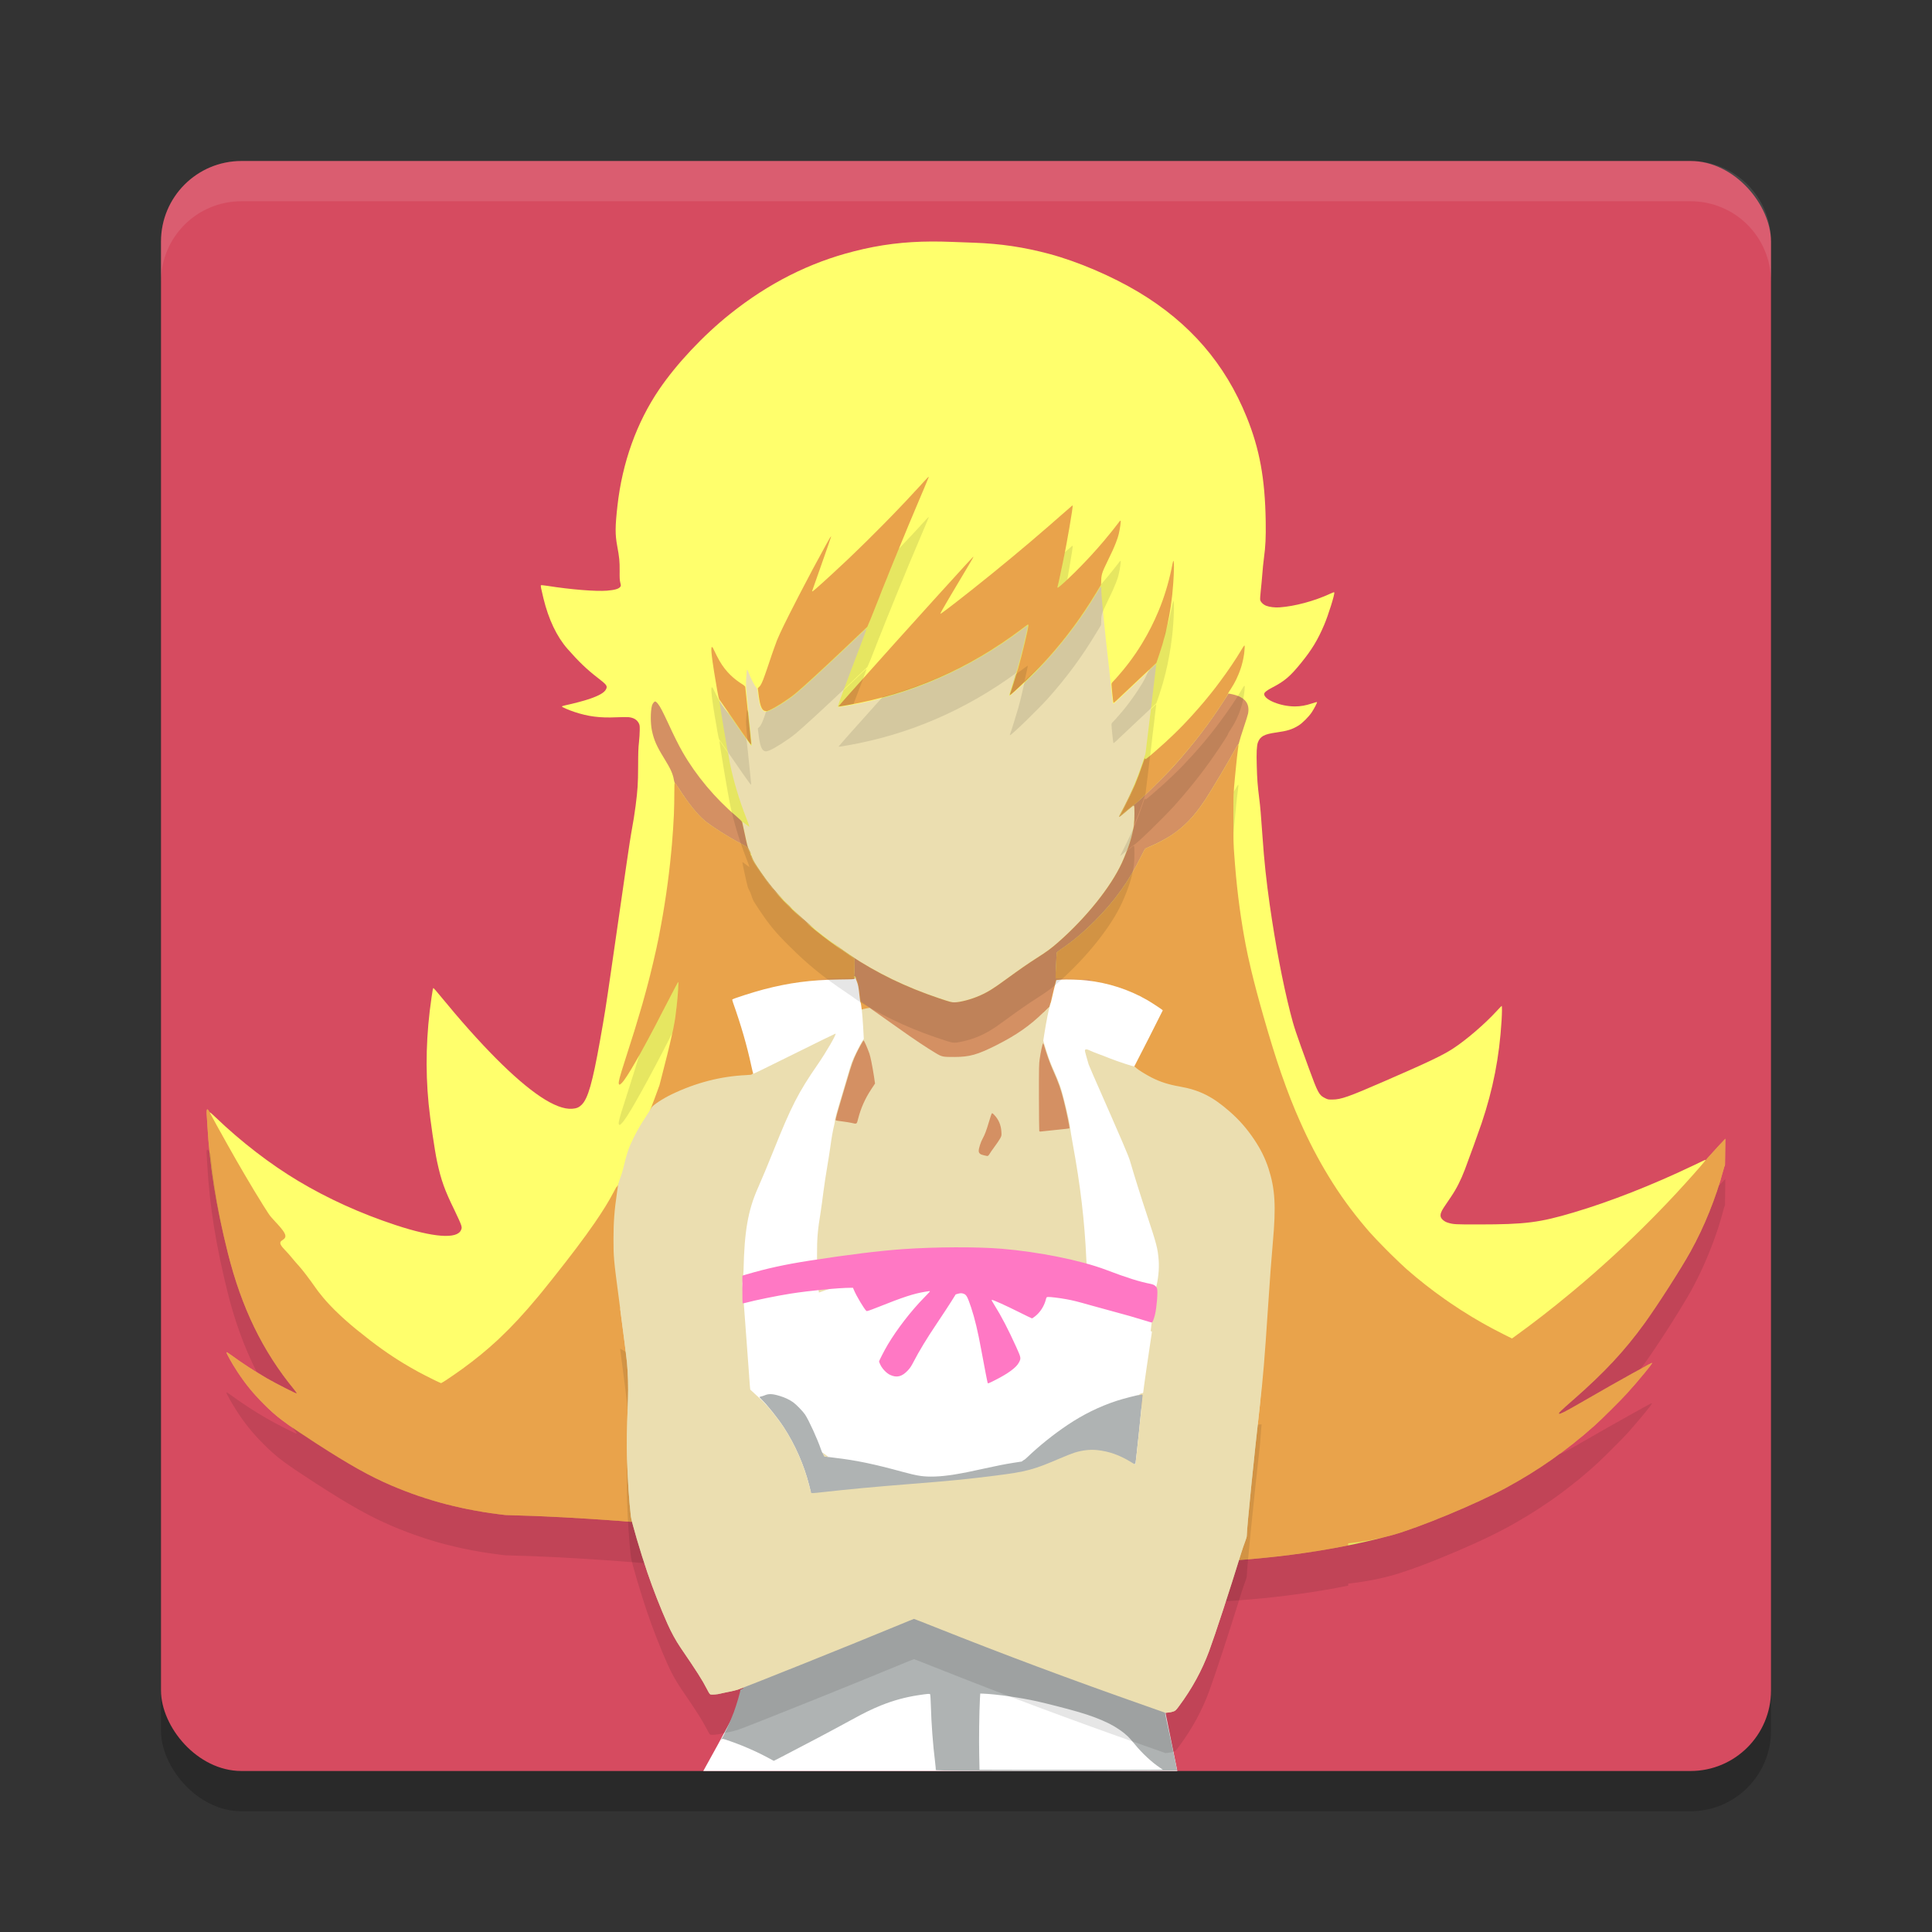 <svg xmlns="http://www.w3.org/2000/svg" width="48" height="48" version="1">
 <rect width="100%" height="100%" fill="#333333" stroke="none"/>
 <rect style="opacity:0.2" width="40" height="40" x="4" y="5" rx="2" ry="2"/>
 <rect style="fill:#d64b60" width="40" height="40" x="4" y="4" rx="2" ry="2"/>
 <path style="fill:#ffff6c" d="M 23.156,6 C 22.462,6.003 21.869,6.078 21.223,6.242 20.112,6.523 19.093,7.038 18.138,7.801 17.476,8.329 16.806,9.042 16.374,9.679 15.817,10.5 15.461,11.491 15.341,12.561 15.282,13.085 15.281,13.277 15.334,13.563 15.387,13.844 15.397,13.949 15.395,14.185 15.393,14.36 15.396,14.415 15.411,14.476 15.428,14.545 15.428,14.553 15.413,14.576 15.378,14.629 15.277,14.659 15.08,14.675 14.801,14.697 14.179,14.647 13.598,14.555 13.516,14.542 13.445,14.536 13.44,14.54 13.428,14.551 13.443,14.626 13.501,14.863 13.629,15.389 13.831,15.813 14.096,16.117 14.372,16.432 14.583,16.635 14.85,16.84 15.073,17.011 15.097,17.043 15.058,17.122 15.018,17.206 14.89,17.281 14.641,17.366 14.502,17.413 14.248,17.48 14.037,17.525 13.988,17.536 13.958,17.547 13.961,17.554 13.966,17.57 14.132,17.642 14.268,17.687 14.613,17.802 14.901,17.839 15.311,17.821 15.442,17.815 15.578,17.814 15.62,17.818 15.746,17.833 15.824,17.88 15.87,17.968 15.893,18.014 15.895,18.03 15.894,18.142 15.894,18.209 15.885,18.344 15.875,18.44 15.859,18.578 15.855,18.701 15.854,19.036 15.852,19.48 15.843,19.613 15.792,20.017 15.765,20.226 15.738,20.393 15.679,20.721 15.647,20.898 15.574,21.397 15.181,24.128 15.053,25.014 15.021,25.217 14.907,25.854 14.72,26.902 14.608,27.293 14.452,27.447 14.384,27.514 14.325,27.539 14.214,27.547 14.013,27.562 13.748,27.46 13.43,27.248 12.794,26.824 11.938,25.962 10.938,24.742 10.851,24.636 10.776,24.549 10.771,24.549 10.756,24.549 10.753,24.564 10.722,24.776 10.588,25.683 10.564,26.558 10.649,27.425 10.688,27.822 10.8,28.585 10.859,28.859 10.959,29.322 11.046,29.566 11.287,30.057 11.375,30.237 11.447,30.4 11.458,30.439 11.475,30.506 11.475,30.51 11.455,30.558 11.359,30.791 10.77,30.747 9.827,30.436 8.966,30.152 8.154,29.785 7.419,29.346 6.72,28.929 5.99,28.368 5.356,27.759 5.282,27.688 5.219,27.633 5.216,27.635 5.213,27.638 5.213,27.644 5.236,27.687 5.227,27.67 5.219,27.655 5.215,27.647 5.186,27.59 5.165,27.562 5.152,27.562 H 5.152 C 5.136,27.562 5.131,27.599 5.135,27.673 5.138,27.721 5.145,27.844 5.151,27.945 5.208,28.961 5.367,29.959 5.66,31.127 6.002,32.493 6.523,33.566 7.312,34.527 7.357,34.582 7.378,34.616 7.37,34.619 7.352,34.625 6.88,34.386 6.642,34.25 6.337,34.076 6.042,33.884 5.693,33.631 5.661,33.608 5.631,33.592 5.627,33.596 5.614,33.609 5.76,33.87 5.898,34.081 6.1,34.388 6.287,34.617 6.553,34.883 6.877,35.207 7.066,35.349 7.837,35.848 8.684,36.395 9.183,36.675 9.729,36.909 10.615,37.288 11.536,37.526 12.56,37.641 20.009,37.821 28.03,39.897 34.592,38.139 35.252,37.956 36.668,37.369 37.402,36.973 38.219,36.531 38.913,36.044 39.608,35.426 39.783,35.271 40.277,34.78 40.431,34.609 40.705,34.306 41.058,33.877 41.045,33.864 41.037,33.856 41.003,33.874 40.533,34.135 40.164,34.34 39.913,34.482 39.141,34.926 38.872,35.081 38.748,35.141 38.732,35.125 38.715,35.108 38.763,35.061 39.089,34.775 39.875,34.084 40.349,33.576 40.857,32.878 41.17,32.448 41.762,31.525 42.003,31.09 42.347,30.469 42.629,29.768 42.815,29.076 42.834,29.008 42.852,28.948 42.857,28.943 L 42.866,28.29 42.678,28.491 C 42.575,28.602 42.463,28.725 42.429,28.765 42.397,28.803 42.365,28.841 42.332,28.878 42.358,28.847 42.373,28.827 42.373,28.823 42.373,28.809 42.401,28.797 42.07,28.956 41.053,29.442 40.006,29.854 39.094,30.124 38.25,30.375 37.894,30.42 36.757,30.421 36.145,30.422 36.111,30.42 35.967,30.376 35.886,30.351 35.812,30.289 35.795,30.233 35.778,30.177 35.802,30.102 35.87,30.001 35.901,29.956 35.98,29.838 36.047,29.739 36.187,29.532 36.293,29.323 36.395,29.055 36.49,28.807 36.75,28.087 36.811,27.904 37.095,27.061 37.251,26.26 37.306,25.361 37.318,25.161 37.32,24.991 37.309,24.991 37.305,24.991 37.246,25.052 37.178,25.126 36.887,25.443 36.426,25.839 36.099,26.052 35.841,26.22 35.478,26.393 34.391,26.865 33.501,27.252 33.32,27.316 33.108,27.318 32.996,27.319 32.993,27.318 32.916,27.28 32.772,27.209 32.742,27.152 32.521,26.549 32.185,25.627 32.15,25.524 32.055,25.15 31.866,24.404 31.689,23.474 31.546,22.478 31.46,21.873 31.409,21.397 31.367,20.793 31.325,20.195 31.313,20.059 31.284,19.827 31.244,19.508 31.233,19.359 31.224,19.028 31.214,18.695 31.223,18.524 31.252,18.446 31.31,18.293 31.408,18.24 31.711,18.198 31.984,18.16 32.105,18.122 32.261,18.026 32.361,17.964 32.518,17.806 32.592,17.694 32.657,17.595 32.73,17.452 32.721,17.443 32.718,17.439 32.659,17.455 32.591,17.478 32.441,17.528 32.311,17.551 32.168,17.551 31.817,17.551 31.408,17.385 31.408,17.243 31.408,17.204 31.474,17.151 31.614,17.079 31.916,16.922 32.056,16.803 32.327,16.468 32.592,16.142 32.739,15.899 32.898,15.526 33.003,15.28 33.166,14.758 33.15,14.718 33.147,14.709 33.117,14.718 33.045,14.752 32.657,14.932 32.168,15.064 31.788,15.09 31.674,15.098 31.544,15.082 31.461,15.051 31.388,15.024 31.319,14.957 31.309,14.903 31.305,14.879 31.311,14.785 31.324,14.668 31.336,14.561 31.353,14.378 31.362,14.262 31.37,14.146 31.388,13.968 31.402,13.867 31.442,13.568 31.452,13.362 31.446,12.947 31.429,11.892 31.295,11.156 30.974,10.364 30.437,9.036 29.56,8.021 28.294,7.261 27.629,6.862 26.778,6.498 26.068,6.308 25.439,6.14 24.861,6.054 24.199,6.03 24.04,6.025 23.795,6.016 23.654,6.01 23.481,6.003 23.316,6 23.156,6 Z"/>
 <path style="opacity:0.4;fill:#c91919" d="M 23.071,11.849 V 11.849 C 23.07,11.849 23.069,11.849 23.068,11.85 23.068,11.85 23.068,11.85 23.067,11.85 23.067,11.851 23.066,11.851 23.065,11.852 23.064,11.852 23.064,11.852 23.063,11.853 23.063,11.853 23.062,11.854 23.061,11.855 23.06,11.855 23.059,11.856 23.058,11.857 23.058,11.857 23.057,11.858 23.057,11.858 23.054,11.861 23.05,11.864 23.046,11.868 23.046,11.868 23.046,11.868 23.045,11.869 23.044,11.87 23.042,11.872 23.04,11.874 23.036,11.879 23.031,11.884 23.025,11.89 23.021,11.893 23.018,11.897 23.014,11.901 23.009,11.907 23.003,11.913 22.997,11.92 22.993,11.923 22.989,11.928 22.985,11.932 22.964,11.955 22.936,11.986 22.902,12.022 22.899,12.026 22.897,12.028 22.894,12.032 22.771,12.167 22.642,12.306 22.507,12.449 22.462,12.497 22.416,12.544 22.37,12.593 22.233,12.737 22.091,12.883 21.947,13.029 21.899,13.077 21.851,13.126 21.803,13.174 21.707,13.271 21.61,13.367 21.514,13.462 21.441,13.533 21.369,13.604 21.297,13.673 21.228,13.74 21.16,13.806 21.092,13.871 21.09,13.873 21.088,13.875 21.086,13.877 21.084,13.879 21.081,13.881 21.079,13.884 20.941,14.015 20.807,14.14 20.678,14.258 20.481,14.439 20.358,14.55 20.282,14.616 20.28,14.618 20.276,14.621 20.274,14.623 20.273,14.624 20.272,14.625 20.27,14.626 20.255,14.639 20.242,14.65 20.231,14.659 20.23,14.66 20.228,14.661 20.227,14.662 20.226,14.663 20.225,14.664 20.223,14.665 20.214,14.672 20.207,14.678 20.201,14.682 20.199,14.683 20.198,14.684 20.197,14.685 20.193,14.687 20.19,14.689 20.187,14.691 20.186,14.691 20.184,14.692 20.183,14.692 20.181,14.693 20.18,14.694 20.178,14.694 20.178,14.694 20.178,14.694 20.178,14.694 20.177,14.693 20.177,14.693 20.177,14.693 20.176,14.692 20.175,14.691 20.175,14.69 20.175,14.688 20.282,14.385 20.412,14.017 20.542,13.649 20.648,13.342 20.648,13.335 20.648,13.332 20.647,13.33 20.646,13.33 20.645,13.329 20.644,13.33 20.642,13.332 20.63,13.342 20.597,13.399 20.526,13.527 20.302,13.932 20.063,14.38 19.856,14.782 19.767,14.954 19.683,15.117 19.609,15.265 19.56,15.363 19.514,15.455 19.474,15.537 19.404,15.681 19.35,15.798 19.318,15.876 19.313,15.887 19.309,15.897 19.305,15.906 19.301,15.917 19.296,15.931 19.29,15.946 19.273,15.991 19.25,16.054 19.225,16.125 19.209,16.172 19.191,16.222 19.173,16.273 19.156,16.324 19.138,16.376 19.122,16.425 19.101,16.486 19.083,16.542 19.066,16.591 19.024,16.714 18.993,16.803 18.967,16.87 18.967,16.871 18.966,16.872 18.966,16.873 18.966,16.873 18.966,16.873 18.966,16.873 18.963,16.881 18.96,16.888 18.957,16.895 18.954,16.901 18.952,16.908 18.949,16.914 18.949,16.916 18.948,16.918 18.947,16.92 18.911,17.005 18.887,17.043 18.858,17.069 L 18.828,17.098 18.84,17.198 C 18.875,17.502 18.914,17.622 18.986,17.657 19.022,17.674 19.042,17.672 19.12,17.642 19.245,17.593 19.6,17.366 19.763,17.229 19.964,17.061 20.433,16.631 20.936,16.154 21.057,16.038 21.247,15.858 21.357,15.754 L 21.55,15.571 C 21.563,15.545 21.589,15.483 21.622,15.401 L 21.638,15.362 C 21.675,15.268 21.76,15.053 21.835,14.865 21.86,14.802 21.884,14.74 21.909,14.677 21.938,14.604 21.968,14.53 21.998,14.454 22.011,14.423 22.023,14.392 22.036,14.361 22.065,14.288 22.094,14.215 22.124,14.141 22.159,14.054 22.195,13.967 22.23,13.88 22.234,13.87 22.238,13.86 22.243,13.849 22.464,13.306 22.69,12.764 22.918,12.228 22.924,12.216 22.928,12.204 22.934,12.192 23.012,12.007 23.073,11.86 23.074,11.855 23.074,11.854 23.073,11.853 23.073,11.852 23.073,11.852 23.073,11.852 23.073,11.852 23.073,11.851 23.073,11.851 23.073,11.85 23.072,11.85 23.072,11.85 23.072,11.85 23.072,11.85 23.072,11.85 23.072,11.85 23.072,11.849 23.071,11.849 23.071,11.849 23.071,11.849 23.071,11.849 23.071,11.849 Z M 26.649,12.555 26.625,12.573 C 26.623,12.575 26.615,12.582 26.61,12.586 26.599,12.595 26.581,12.611 26.556,12.633 26.498,12.683 26.411,12.759 26.314,12.844 26.23,12.919 26.144,12.994 26.057,13.069 25.449,13.598 24.787,14.146 24.152,14.649 23.677,15.025 23.386,15.247 23.364,15.25 23.364,15.25 23.364,15.25 23.363,15.25 23.363,15.25 23.363,15.25 23.363,15.249 23.363,15.249 23.363,15.248 23.363,15.247 23.363,15.247 23.364,15.245 23.364,15.244 23.368,15.233 23.381,15.206 23.406,15.161 23.412,15.15 23.419,15.138 23.427,15.124 23.488,15.016 23.596,14.832 23.761,14.555 23.802,14.486 23.847,14.41 23.896,14.329 23.968,14.208 24.023,14.116 24.063,14.048 24.145,13.911 24.172,13.864 24.179,13.846 24.181,13.842 24.182,13.839 24.182,13.838 24.182,13.837 24.181,13.836 24.181,13.836 24.181,13.835 24.181,13.835 24.181,13.835 24.18,13.835 24.18,13.834 24.18,13.834 24.18,13.834 24.179,13.834 24.178,13.835 24.178,13.835 24.178,13.835 24.178,13.835 24.177,13.836 24.176,13.837 24.174,13.839 24.174,13.839 24.173,13.84 24.173,13.84 24.17,13.843 24.165,13.847 24.161,13.852 24.158,13.856 24.153,13.86 24.149,13.865 24.143,13.871 24.137,13.877 24.13,13.885 24.126,13.889 24.121,13.894 24.117,13.899 24.108,13.908 24.099,13.917 24.089,13.929 24.068,13.95 24.04,13.981 24.013,14.01 23.69,14.361 22.942,15.188 22.25,15.957 21.809,16.449 21.358,16.953 21.086,17.258 20.939,17.424 20.843,17.534 20.834,17.548 20.841,17.554 20.887,17.548 21.049,17.519 22.622,17.248 24.083,16.61 25.384,15.627 25.465,15.566 25.535,15.516 25.54,15.516 25.546,15.516 25.55,15.527 25.55,15.542 25.55,15.612 25.399,16.242 25.298,16.595 25.246,16.776 25.112,17.201 25.093,17.245 25.088,17.255 25.09,17.263 25.096,17.263 25.135,17.263 25.802,16.615 26.049,16.338 26.503,15.828 26.879,15.317 27.234,14.728 L 27.353,14.531 C 27.356,14.509 27.359,14.472 27.359,14.434 V 14.433 14.429 C 27.359,14.376 27.362,14.332 27.374,14.283 27.375,14.278 27.376,14.273 27.378,14.268 27.379,14.264 27.38,14.26 27.381,14.256 27.381,14.256 27.381,14.255 27.381,14.254 27.403,14.177 27.447,14.083 27.527,13.919 27.613,13.746 27.676,13.608 27.721,13.492 27.739,13.446 27.755,13.403 27.768,13.362 27.774,13.342 27.78,13.323 27.785,13.304 27.789,13.289 27.794,13.272 27.798,13.255 27.826,13.131 27.852,12.954 27.841,12.942 27.84,12.941 27.838,12.94 27.837,12.939 27.836,12.938 27.835,12.937 27.833,12.937 27.832,12.936 27.831,12.936 27.83,12.936 27.829,12.936 27.829,12.936 27.828,12.937 27.826,12.939 27.775,13.006 27.713,13.085 27.69,13.115 27.667,13.144 27.644,13.174 27.573,13.263 27.498,13.354 27.422,13.444 27.32,13.565 27.213,13.685 27.105,13.803 27.078,13.833 27.05,13.862 27.023,13.891 26.969,13.949 26.914,14.007 26.859,14.063 26.804,14.12 26.749,14.175 26.694,14.229 26.639,14.283 26.585,14.335 26.531,14.386 26.504,14.411 26.477,14.436 26.45,14.461 26.414,14.494 26.384,14.521 26.359,14.542 26.341,14.558 26.326,14.57 26.314,14.579 26.306,14.585 26.299,14.59 26.293,14.594 26.287,14.597 26.283,14.599 26.28,14.6 26.278,14.6 26.276,14.6 26.275,14.6 26.274,14.6 26.273,14.599 26.273,14.599 26.272,14.598 26.272,14.597 26.271,14.595 26.271,14.594 26.271,14.592 26.272,14.59 26.272,14.588 26.273,14.586 26.273,14.583 26.281,14.557 26.304,14.456 26.333,14.32 26.352,14.23 26.374,14.125 26.397,14.016 26.419,13.908 26.442,13.796 26.462,13.693 26.472,13.642 26.482,13.593 26.49,13.548 26.534,13.32 26.602,12.92 26.633,12.715 26.643,12.647 26.649,12.6 26.649,12.589 Z M 29.151,13.936 V 13.936 C 29.151,13.936 29.15,13.936 29.15,13.936 29.15,13.936 29.15,13.936 29.149,13.937 29.149,13.937 29.149,13.937 29.149,13.938 29.147,13.94 29.146,13.944 29.144,13.952 29.142,13.956 29.141,13.962 29.14,13.968 29.137,13.981 29.132,14 29.128,14.023 29.123,14.045 29.117,14.074 29.11,14.107 29.108,14.115 29.107,14.12 29.106,14.129 29.027,14.504 28.922,14.848 28.78,15.188 28.667,15.459 28.535,15.721 28.383,15.971 28.378,15.98 28.372,15.989 28.367,15.998 28.363,16.004 28.359,16.01 28.356,16.016 28.263,16.167 28.164,16.312 28.053,16.459 28.037,16.48 28.019,16.504 27.999,16.529 27.941,16.604 27.881,16.677 27.818,16.749 27.812,16.756 27.807,16.762 27.801,16.769 27.737,16.843 27.681,16.907 27.653,16.933 27.652,16.934 27.652,16.934 27.651,16.935 27.65,16.936 27.649,16.938 27.648,16.939 27.646,16.941 27.644,16.943 27.642,16.945 27.622,16.966 27.616,16.981 27.616,17.006 27.616,17.063 27.656,17.449 27.663,17.46 27.667,17.466 27.7,17.441 27.738,17.404 27.775,17.368 28.014,17.143 28.268,16.904 L 28.73,16.47 C 28.73,16.468 28.731,16.466 28.732,16.464 L 28.806,16.247 C 28.825,16.19 28.844,16.132 28.861,16.074 28.865,16.062 28.868,16.051 28.872,16.039 28.876,16.026 28.88,16.013 28.884,15.999 28.889,15.979 28.895,15.96 28.9,15.941 28.98,15.657 29.044,15.356 29.089,15.056 29.116,14.872 29.136,14.684 29.149,14.489 29.159,14.356 29.164,14.227 29.166,14.128 29.166,14.113 29.167,14.099 29.167,14.086 V 14.082 C 29.167,14.015 29.164,13.967 29.16,13.95 29.159,13.949 29.159,13.948 29.159,13.947 29.159,13.946 29.158,13.945 29.158,13.944 29.158,13.944 29.158,13.944 29.158,13.944 29.156,13.941 29.154,13.938 29.153,13.936 29.152,13.936 29.152,13.936 29.151,13.936 Z M 30.917,16.039 C 30.916,16.039 30.916,16.039 30.915,16.04 30.915,16.04 30.914,16.04 30.914,16.04 30.913,16.041 30.913,16.041 30.913,16.041 30.912,16.041 30.912,16.042 30.911,16.042 30.911,16.043 30.91,16.043 30.91,16.043 30.909,16.045 30.907,16.047 30.905,16.049 30.904,16.05 30.903,16.052 30.901,16.054 30.9,16.056 30.899,16.057 30.898,16.059 30.896,16.061 30.894,16.064 30.892,16.066 30.891,16.068 30.89,16.07 30.888,16.072 30.887,16.074 30.886,16.075 30.885,16.077 30.879,16.086 30.872,16.097 30.864,16.11 30.855,16.125 30.845,16.143 30.832,16.163 30.688,16.403 30.517,16.654 30.332,16.905 30.284,16.969 30.237,17.032 30.193,17.09 30.019,17.316 29.831,17.539 29.635,17.755 29.478,17.93 29.318,18.095 29.162,18.245 29.023,18.38 28.882,18.509 28.74,18.632 28.645,18.717 28.565,18.784 28.515,18.823 28.464,18.865 28.457,18.867 28.453,18.856 28.452,18.853 28.451,18.849 28.45,18.846 28.443,18.827 28.43,18.859 28.382,19.001 28.264,19.356 28.133,19.666 27.949,20.026 27.884,20.152 27.831,20.257 27.831,20.259 27.831,20.27 27.85,20.256 27.993,20.134 28.076,20.063 28.157,19.999 28.173,19.993 28.248,19.959 28.892,19.333 29.177,19.015 29.558,18.591 29.889,18.173 30.189,17.737 30.359,17.49 30.514,17.248 30.514,17.23 30.514,17.229 30.515,17.226 30.516,17.223 30.514,17.222 30.514,17.222 30.514,17.221 30.514,17.218 30.543,17.171 30.58,17.116 30.604,17.079 30.627,17.04 30.65,17.001 30.655,16.992 30.661,16.982 30.666,16.972 30.672,16.962 30.677,16.952 30.682,16.942 30.693,16.922 30.703,16.902 30.713,16.882 30.718,16.872 30.723,16.862 30.727,16.851 30.742,16.821 30.755,16.79 30.768,16.759 30.773,16.748 30.777,16.738 30.781,16.727 30.789,16.706 30.797,16.685 30.805,16.664 30.813,16.643 30.82,16.622 30.827,16.601 30.834,16.579 30.84,16.558 30.847,16.537 30.853,16.515 30.859,16.494 30.864,16.473 30.87,16.451 30.875,16.43 30.88,16.408 30.884,16.387 30.889,16.366 30.893,16.344 30.899,16.312 30.904,16.28 30.909,16.249 30.911,16.227 30.914,16.206 30.916,16.185 30.918,16.164 30.92,16.143 30.921,16.122 30.922,16.108 30.923,16.096 30.923,16.085 30.923,16.083 30.923,16.082 30.923,16.081 30.924,16.077 30.924,16.074 30.924,16.07 V 16.065 C 30.924,16.063 30.924,16.061 30.924,16.059 30.924,16.057 30.923,16.056 30.923,16.054 30.923,16.053 30.923,16.051 30.923,16.05 30.923,16.048 30.922,16.046 30.922,16.044 30.922,16.044 30.922,16.044 30.922,16.043 30.921,16.043 30.921,16.042 30.921,16.042 30.921,16.042 30.921,16.041 30.921,16.041 30.92,16.041 30.92,16.041 30.92,16.04 30.92,16.04 30.919,16.04 30.919,16.04 30.919,16.04 30.919,16.039 30.919,16.039 30.918,16.039 30.918,16.039 30.917,16.039 Z M 17.688,16.076 C 17.687,16.076 17.687,16.076 17.686,16.076 17.669,16.081 17.668,16.153 17.687,16.31 17.687,16.315 17.688,16.321 17.689,16.326 17.691,16.342 17.693,16.358 17.695,16.375 17.698,16.398 17.701,16.422 17.705,16.448 17.712,16.5 17.721,16.558 17.731,16.623 17.736,16.655 17.741,16.689 17.747,16.724 17.749,16.736 17.751,16.748 17.753,16.76 17.769,16.857 17.787,16.966 17.808,17.088 17.812,17.11 17.815,17.129 17.818,17.148 17.83,17.213 17.841,17.27 17.85,17.312 17.86,17.353 17.867,17.374 17.873,17.381 17.884,17.392 17.969,17.515 18.064,17.653 18.158,17.792 18.328,18.038 18.441,18.201 18.555,18.363 18.652,18.496 18.657,18.496 18.662,18.496 18.664,18.474 18.66,18.447 18.657,18.42 18.624,18.103 18.587,17.741 18.55,17.379 18.518,17.074 18.515,17.063 18.513,17.054 18.493,17.035 18.464,17.014 L 18.438,16.997 C 18.417,16.984 18.397,16.971 18.377,16.957 18.265,16.881 18.165,16.795 18.077,16.697 17.977,16.586 17.894,16.462 17.82,16.315 17.82,16.315 17.82,16.315 17.82,16.315 17.815,16.306 17.81,16.296 17.805,16.287 17.763,16.199 17.722,16.116 17.715,16.102 17.712,16.095 17.707,16.088 17.702,16.083 17.702,16.083 17.701,16.083 17.7,16.082 17.698,16.08 17.696,16.079 17.695,16.078 17.692,16.077 17.69,16.076 17.688,16.076 Z M 30.762,18.496 C 30.757,18.496 30.725,18.546 30.693,18.606 30.541,18.89 30.088,19.654 29.936,19.881 29.661,20.293 29.435,20.528 29.097,20.754 28.965,20.842 28.729,20.967 28.577,21.029 28.52,21.052 28.466,21.076 28.457,21.081 28.448,21.087 28.399,21.177 28.348,21.281 28.046,21.894 27.694,22.386 27.205,22.875 26.915,23.165 26.656,23.381 26.349,23.589 26.3,23.622 26.257,23.659 26.254,23.67 26.25,23.687 26.237,23.957 26.229,24.142 25.446,24.756 24.637,25.32 23.677,25.267 22.808,25.219 22.016,24.628 21.212,24.284 L 21.217,24.261 C 21.228,24.207 21.237,23.866 21.229,23.833 21.225,23.817 21.154,23.763 21.005,23.663 20.449,23.289 20.028,22.944 19.589,22.505 19.249,22.165 19.099,21.982 18.848,21.607 18.707,21.395 18.687,21.358 18.651,21.239 18.635,21.187 18.607,21.126 18.581,21.088 18.541,21.028 18.532,21.021 18.414,20.961 18.142,20.824 17.645,20.507 17.495,20.377 17.301,20.208 17.043,19.878 16.812,19.504 16.792,19.471 16.771,19.447 16.764,19.447 V 19.447 C 16.764,19.447 16.763,19.447 16.763,19.447 16.757,19.451 16.753,19.559 16.753,19.722 16.753,19.797 16.752,19.874 16.751,19.952 16.749,20.05 16.746,20.147 16.743,20.233 16.732,20.476 16.715,20.731 16.693,20.992 16.692,20.997 16.692,21.002 16.691,21.007 16.689,21.037 16.686,21.067 16.683,21.097 16.681,21.115 16.68,21.133 16.678,21.152 16.677,21.166 16.675,21.18 16.674,21.194 16.61,21.86 16.508,22.56 16.38,23.212 16.379,23.221 16.377,23.23 16.375,23.239 16.37,23.263 16.365,23.287 16.361,23.31 16.357,23.326 16.354,23.343 16.351,23.359 16.347,23.378 16.343,23.397 16.339,23.416 16.334,23.437 16.33,23.459 16.325,23.48 16.322,23.495 16.319,23.511 16.316,23.526 16.308,23.562 16.3,23.599 16.292,23.634 16.247,23.835 16.202,24.029 16.153,24.223 16.117,24.368 16.079,24.514 16.038,24.663 16.011,24.762 15.983,24.863 15.954,24.966 15.909,25.12 15.862,25.28 15.81,25.449 15.793,25.505 15.776,25.563 15.758,25.621 15.703,25.796 15.645,25.98 15.581,26.178 15.519,26.371 15.474,26.514 15.441,26.62 15.422,26.684 15.407,26.735 15.396,26.776 15.38,26.837 15.373,26.875 15.372,26.9 15.371,26.905 15.371,26.91 15.372,26.914 15.373,26.923 15.374,26.929 15.377,26.935 15.378,26.936 15.379,26.937 15.38,26.938 15.383,26.943 15.385,26.946 15.388,26.947 15.389,26.948 15.39,26.948 15.39,26.948 15.391,26.949 15.392,26.949 15.393,26.949 15.4,26.949 15.411,26.94 15.437,26.917 15.442,26.913 15.446,26.908 15.451,26.903 15.466,26.888 15.483,26.866 15.504,26.839 15.597,26.713 15.747,26.464 15.944,26.108 16.141,25.752 16.386,25.288 16.67,24.732 16.716,24.642 16.759,24.56 16.791,24.5 16.823,24.439 16.844,24.401 16.846,24.4 16.857,24.393 16.858,24.441 16.849,24.573 16.844,24.658 16.835,24.766 16.824,24.88 16.814,24.98 16.804,25.073 16.791,25.165 16.781,25.251 16.769,25.332 16.758,25.397 16.743,25.485 16.719,25.6 16.687,25.741 16.629,26.006 16.547,26.333 16.425,26.805 16.414,26.85 16.403,26.891 16.393,26.928 16.393,26.929 16.393,26.929 16.393,26.929 16.39,26.941 16.387,26.951 16.384,26.963 16.067,27.847 15.717,28.693 15.33,29.497 15.332,29.482 15.333,29.47 15.332,29.468 15.33,29.463 15.308,29.5 15.279,29.554 15.274,29.564 15.269,29.574 15.263,29.585 15.254,29.602 15.245,29.62 15.235,29.637 15.124,29.849 14.971,30.097 14.768,30.391 14.508,30.768 14.167,31.219 13.723,31.776 13.669,31.844 13.613,31.913 13.556,31.984 13.534,32.012 13.512,32.039 13.491,32.065 13.486,32.07 13.482,32.076 13.478,32.081 13.46,32.103 13.441,32.126 13.423,32.148 13.421,32.15 13.419,32.153 13.417,32.156 13.396,32.181 13.375,32.206 13.355,32.23 13.024,32.628 12.726,32.951 12.418,33.241 12.41,33.249 12.401,33.257 12.393,33.265 12.385,33.272 12.377,33.28 12.37,33.287 12.093,33.544 11.81,33.775 11.495,34.004 11.436,34.047 11.361,34.1 11.287,34.151 11.144,34.25 11.02,34.333 10.974,34.356 10.967,34.36 10.961,34.363 10.959,34.363 10.959,34.363 10.958,34.363 10.958,34.363 10.958,34.363 10.957,34.363 10.957,34.363 10.952,34.363 10.897,34.338 10.822,34.302 10.818,34.3 10.814,34.298 10.809,34.295 10.796,34.289 10.782,34.282 10.767,34.275 10.641,34.213 10.482,34.132 10.387,34.08 10.272,34.017 10.16,33.953 10.049,33.886 9.67,33.658 9.315,33.404 8.914,33.077 8.913,33.077 8.912,33.076 8.911,33.076 8.877,33.048 8.844,33.02 8.809,32.992 8.782,32.97 8.756,32.947 8.729,32.925 8.717,32.915 8.706,32.905 8.694,32.895 8.666,32.871 8.639,32.848 8.613,32.825 8.601,32.815 8.59,32.804 8.578,32.794 8.556,32.775 8.535,32.756 8.514,32.736 8.512,32.734 8.509,32.732 8.507,32.73 8.483,32.709 8.461,32.687 8.438,32.666 8.348,32.582 8.265,32.499 8.189,32.418 8.131,32.357 8.078,32.297 8.028,32.237 7.986,32.187 7.946,32.138 7.909,32.089 V 32.089 C 7.895,32.069 7.88,32.05 7.866,32.03 V 32.03 C 7.859,32.02 7.852,32.011 7.845,32.001 7.803,31.941 7.762,31.884 7.722,31.829 7.642,31.72 7.568,31.622 7.508,31.548 7.478,31.511 7.451,31.479 7.429,31.455 7.416,31.442 7.402,31.426 7.388,31.409 7.373,31.392 7.357,31.374 7.341,31.356 V 31.356 C 7.326,31.338 7.31,31.319 7.295,31.302 V 31.302 C 7.281,31.285 7.267,31.269 7.256,31.255 7.25,31.247 7.244,31.24 7.237,31.232 7.217,31.208 7.194,31.181 7.17,31.154 7.154,31.137 7.138,31.119 7.123,31.103 7.115,31.094 7.108,31.087 7.101,31.079 V 31.079 C 7.094,31.072 7.087,31.065 7.081,31.058 7.056,31.033 7.036,31.01 7.019,30.989 7.013,30.982 7.008,30.975 7.003,30.969 6.994,30.956 6.986,30.944 6.98,30.933 6.979,30.93 6.977,30.928 6.976,30.925 V 30.925 C 6.975,30.922 6.974,30.92 6.973,30.917 6.968,30.907 6.965,30.897 6.965,30.888 6.964,30.886 6.964,30.884 6.964,30.882 6.964,30.875 6.965,30.869 6.967,30.863 6.968,30.86 6.969,30.856 6.971,30.852 6.979,30.838 6.993,30.825 7.014,30.813 7.017,30.811 7.02,30.809 7.022,30.807 7.047,30.791 7.066,30.774 7.078,30.756 7.095,30.729 7.095,30.697 7.078,30.657 7.057,30.606 7.009,30.541 6.926,30.447 6.921,30.442 6.916,30.436 6.91,30.43 6.905,30.424 6.9,30.419 6.895,30.413 6.883,30.399 6.87,30.385 6.856,30.371 6.813,30.324 6.78,30.288 6.752,30.256 6.735,30.236 6.72,30.218 6.711,30.208 6.701,30.195 6.683,30.169 6.66,30.135 6.628,30.087 6.591,30.029 6.537,29.942 6.39,29.707 6.241,29.46 6.084,29.192 6.011,29.067 5.939,28.944 5.873,28.829 5.817,28.732 5.739,28.593 5.655,28.444 5.611,28.365 5.565,28.284 5.519,28.2 5.51,28.183 5.5,28.166 5.491,28.149 5.486,28.141 5.482,28.134 5.477,28.125 5.463,28.1 5.457,28.089 5.444,28.066 5.42,28.023 5.398,27.982 5.376,27.943 5.306,27.817 5.26,27.732 5.239,27.692 5.237,27.69 5.237,27.689 5.236,27.687 5.227,27.67 5.219,27.655 5.215,27.647 5.186,27.59 5.165,27.562 5.152,27.562 H 5.152 C 5.151,27.562 5.15,27.562 5.149,27.563 5.136,27.567 5.131,27.604 5.136,27.673 5.138,27.721 5.145,27.844 5.151,27.946 5.208,28.961 5.367,29.959 5.66,31.127 6.002,32.493 6.523,33.566 7.312,34.527 7.357,34.582 7.378,34.616 7.37,34.619 7.37,34.619 7.37,34.619 7.37,34.619 7.37,34.619 7.369,34.619 7.367,34.618 7.366,34.618 7.364,34.618 7.362,34.617 7.294,34.595 6.865,34.378 6.642,34.25 6.337,34.076 6.042,33.884 5.693,33.631 5.669,33.614 5.646,33.6 5.635,33.596 5.632,33.595 5.63,33.595 5.628,33.595 5.628,33.595 5.627,33.595 5.627,33.596 5.614,33.609 5.761,33.87 5.898,34.081 6.1,34.389 6.287,34.617 6.553,34.883 6.878,35.207 7.066,35.349 7.837,35.848 8.684,36.395 9.183,36.675 9.729,36.909 9.978,37.016 10.23,37.111 10.486,37.196 10.515,37.205 10.543,37.215 10.572,37.224 10.572,37.224 10.572,37.224 10.572,37.224 10.6,37.233 10.629,37.242 10.658,37.251 10.658,37.251 10.658,37.251 10.658,37.251 10.686,37.26 10.715,37.268 10.744,37.277 10.744,37.277 10.744,37.277 10.744,37.277 10.773,37.286 10.802,37.294 10.831,37.302 10.831,37.302 10.831,37.302 10.831,37.302 10.859,37.311 10.888,37.319 10.917,37.327 10.917,37.327 10.917,37.327 10.917,37.327 10.947,37.335 10.976,37.343 11.005,37.351 11.005,37.351 11.005,37.351 11.005,37.351 11.034,37.359 11.063,37.367 11.093,37.374 11.093,37.374 11.093,37.374 11.093,37.374 11.122,37.382 11.151,37.389 11.181,37.397 11.181,37.397 11.181,37.397 11.181,37.397 11.21,37.404 11.24,37.411 11.269,37.418 11.269,37.418 11.269,37.418 11.269,37.418 11.299,37.425 11.328,37.432 11.358,37.439 11.358,37.439 11.358,37.439 11.358,37.439 11.388,37.446 11.418,37.452 11.448,37.459 11.448,37.459 11.448,37.459 11.448,37.459 11.478,37.466 11.507,37.472 11.537,37.478 11.537,37.478 11.537,37.478 11.537,37.478 11.568,37.485 11.598,37.491 11.628,37.497 11.628,37.497 11.628,37.497 11.628,37.497 11.658,37.503 11.688,37.509 11.719,37.515 11.719,37.515 11.719,37.515 11.719,37.515 11.749,37.52 11.779,37.526 11.81,37.532 11.81,37.532 11.81,37.532 11.81,37.532 11.84,37.537 11.871,37.543 11.902,37.548 11.902,37.548 11.902,37.548 11.902,37.548 11.932,37.553 11.963,37.558 11.994,37.563 11.994,37.563 11.994,37.563 11.994,37.563 12.025,37.568 12.056,37.573 12.087,37.578 12.087,37.578 12.087,37.578 12.087,37.578 12.118,37.583 12.149,37.588 12.18,37.592 12.18,37.592 12.18,37.592 12.18,37.592 12.212,37.597 12.243,37.601 12.274,37.605 12.274,37.605 12.274,37.605 12.274,37.605 12.306,37.61 12.337,37.614 12.369,37.618 12.369,37.618 12.369,37.618 12.369,37.618 12.4,37.622 12.432,37.626 12.464,37.63 12.464,37.63 12.464,37.63 12.464,37.63 12.496,37.634 12.528,37.637 12.56,37.641 12.56,37.641 12.56,37.641 12.56,37.641 V 37.641 C 19.598,37.811 27.149,39.674 33.496,38.395 V 38.344 C 33.818,38.311 34.134,38.255 34.443,38.178 34.492,38.165 34.542,38.152 34.591,38.139 34.694,38.11 34.816,38.072 34.95,38.026 34.977,38.017 35.005,38.007 35.033,37.997 35.2,37.939 35.385,37.87 35.577,37.794 35.641,37.769 35.706,37.743 35.771,37.717 36.36,37.479 36.988,37.196 37.401,36.973 37.426,36.959 37.452,36.945 37.477,36.931 37.502,36.917 37.528,36.903 37.553,36.889 37.603,36.861 37.653,36.833 37.702,36.805 37.726,36.791 37.751,36.776 37.775,36.762 37.898,36.69 38.017,36.617 38.135,36.543 38.158,36.528 38.182,36.513 38.205,36.498 38.252,36.468 38.298,36.437 38.344,36.406 38.368,36.391 38.391,36.375 38.413,36.36 38.436,36.344 38.459,36.329 38.482,36.313 38.505,36.297 38.528,36.282 38.55,36.266 38.754,36.123 38.953,35.973 39.15,35.814 39.172,35.796 39.194,35.779 39.216,35.761 39.303,35.689 39.39,35.616 39.477,35.541 39.499,35.522 39.521,35.503 39.542,35.484 39.564,35.465 39.586,35.446 39.608,35.426 39.673,35.368 39.783,35.263 39.904,35.145 39.944,35.106 39.986,35.065 40.027,35.024 40.191,34.86 40.354,34.695 40.431,34.61 40.465,34.572 40.5,34.532 40.536,34.491 40.608,34.409 40.681,34.324 40.749,34.244 40.782,34.203 40.815,34.164 40.845,34.128 40.966,33.981 41.05,33.871 41.044,33.864 41.041,33.862 41.036,33.862 41.016,33.871 41.012,33.872 41.008,33.875 41.003,33.877 40.95,33.903 40.826,33.971 40.533,34.135 40.164,34.339 39.913,34.482 39.14,34.926 38.871,35.081 38.747,35.141 38.732,35.125 38.73,35.124 38.73,35.123 38.729,35.122 38.729,35.12 38.728,35.119 38.729,35.117 38.729,35.115 38.729,35.113 38.73,35.111 38.732,35.107 38.736,35.101 38.741,35.094 38.772,35.056 38.864,34.972 39.089,34.775 39.113,34.753 39.137,34.732 39.161,34.711 39.185,34.689 39.209,34.668 39.232,34.647 39.536,34.376 39.792,34.13 40.024,33.886 40.059,33.848 40.094,33.811 40.129,33.773 40.353,33.529 40.556,33.282 40.761,33.007 40.793,32.965 40.825,32.922 40.856,32.878 40.895,32.825 40.939,32.763 40.986,32.696 41.032,32.629 41.082,32.556 41.134,32.479 41.392,32.094 41.697,31.613 41.896,31.274 41.936,31.206 41.972,31.144 42.002,31.09 42.217,30.702 42.408,30.283 42.567,29.854 42.582,29.811 42.598,29.768 42.613,29.725 42.621,29.703 42.628,29.682 42.636,29.66 42.65,29.617 42.665,29.574 42.679,29.531 42.729,29.379 42.774,29.227 42.815,29.076 42.828,29.025 42.842,28.979 42.85,28.956 42.853,28.949 42.855,28.944 42.856,28.943 L 42.866,28.29 42.678,28.491 C 42.575,28.602 42.463,28.725 42.429,28.765 42.397,28.803 42.365,28.841 42.332,28.878 42.332,28.878 42.332,28.878 42.332,28.878 42.225,29.009 41.926,29.345 41.637,29.657 41.477,29.83 41.312,30.002 41.143,30.174 41.127,30.191 41.111,30.207 41.095,30.223 41.081,30.237 41.068,30.251 41.054,30.265 40.426,30.901 39.769,31.505 39.081,32.078 39.076,32.082 39.071,32.086 39.066,32.09 39.043,32.109 39.02,32.128 38.997,32.147 38.551,32.518 38.1,32.868 37.654,33.19 L 37.565,33.254 37.356,33.15 C 37.275,33.109 37.194,33.068 37.114,33.025 37.061,32.997 37.008,32.968 36.955,32.939 36.912,32.915 36.868,32.891 36.826,32.867 36.816,32.861 36.807,32.856 36.797,32.851 36.719,32.806 36.641,32.76 36.564,32.714 36.383,32.605 36.206,32.491 36.032,32.372 35.982,32.338 35.933,32.304 35.884,32.269 35.564,32.044 35.255,31.801 34.956,31.54 34.943,31.528 34.928,31.515 34.912,31.5 34.832,31.428 34.727,31.328 34.616,31.219 34.593,31.198 34.571,31.176 34.548,31.153 34.526,31.131 34.503,31.108 34.481,31.086 34.458,31.063 34.436,31.041 34.413,31.018 34.257,30.86 34.111,30.708 34.027,30.611 34.01,30.592 33.994,30.573 33.977,30.554 33.969,30.544 33.96,30.533 33.951,30.523 33.945,30.516 33.938,30.508 33.932,30.501 33.583,30.09 33.281,29.674 33.005,29.219 32.749,28.8 32.516,28.353 32.301,27.867 32.141,27.51 31.995,27.139 31.85,26.722 31.844,26.703 31.837,26.685 31.83,26.666 31.694,26.275 31.537,25.765 31.392,25.255 31.268,24.823 31.166,24.44 31.083,24.092 31.053,23.967 31.026,23.849 31.003,23.742 30.984,23.654 30.965,23.561 30.947,23.466 30.947,23.466 30.947,23.466 30.947,23.466 30.93,23.376 30.914,23.288 30.899,23.203 30.894,23.175 30.89,23.147 30.885,23.119 30.882,23.098 30.878,23.076 30.874,23.054 30.816,22.7 30.772,22.378 30.735,22.032 30.715,21.846 30.698,21.663 30.684,21.487 30.678,21.407 30.673,21.339 30.668,21.276 30.664,21.218 30.659,21.158 30.655,21.096 30.643,20.924 30.64,20.517 30.643,20.155 30.643,19.913 30.645,19.776 30.656,19.621 30.657,19.592 30.659,19.565 30.661,19.544 30.662,19.525 30.664,19.508 30.666,19.489 30.671,19.426 30.677,19.355 30.686,19.272 30.694,19.183 30.702,19.099 30.711,19.02 30.727,18.861 30.74,18.741 30.753,18.646 30.758,18.61 30.762,18.576 30.766,18.545 30.771,18.513 30.769,18.496 30.762,18.496 Z"/>
 <path style="fill:#8f9696" d="M 17.809,42.095 C 17.816,42.092 17.828,42.092 17.835,42.095 17.842,42.098 17.836,42.1 17.822,42.1 17.808,42.1 17.802,42.098 17.809,42.095 Z"/>
 <path style="fill:#8f9696" d="M 17.995,42.053 C 18.002,42.05 18.011,42.051 18.014,42.054 18.018,42.058 18.012,42.06 18.001,42.06 17.989,42.059 17.986,42.057 17.995,42.053 Z"/>
 <path style="fill:#8f9696" d="M 18.046,42.043 C 18.053,42.04 18.062,42.041 18.066,42.044 18.069,42.047 18.063,42.05 18.052,42.049 18.04,42.049 18.038,42.046 18.046,42.043 Z"/>
 <path style="fill:#8f9696" d="M 18.108,42.033 C 18.115,42.03 18.124,42.03 18.127,42.034 18.131,42.037 18.125,42.04 18.114,42.039 18.102,42.039 18.099,42.036 18.108,42.033 Z"/>
 <path style="fill:#8f9696" d="M 18.169,42.023 C 18.177,42.02 18.186,42.02 18.189,42.023 18.192,42.027 18.186,42.029 18.176,42.029 18.164,42.028 18.161,42.026 18.169,42.023 Z"/>
 <path style="fill:#ebdeb0" d="M 18.682,26.689 C 18.682,26.689 18.689,26.669 18.682,26.689 18.677,26.701 18.645,26.706 18.533,26.711 17.903,26.741 17.29,26.899 16.686,27.189 16.466,27.295 16.215,27.46 16.189,27.516 16.182,27.531 16.121,27.627 16.055,27.729 15.913,27.946 15.836,28.08 15.744,28.264 15.621,28.51 15.576,28.642 15.484,29.029 15.469,29.094 15.435,29.201 15.41,29.266 15.369,29.371 15.361,29.41 15.33,29.621 15.264,30.076 15.242,30.355 15.242,30.789 15.242,31.237 15.246,31.285 15.385,32.334 15.497,33.178 15.56,33.677 15.576,33.844 15.602,34.118 15.612,34.459 15.602,34.754 15.572,35.619 15.569,35.867 15.58,36.264 15.595,36.776 15.63,37.293 15.674,37.676 15.689,37.807 15.914,38.572 16.086,39.074 16.225,39.482 16.416,39.969 16.584,40.344 16.68,40.558 16.79,40.76 16.908,40.934 17.313,41.528 17.441,41.726 17.564,41.965 17.616,42.065 17.634,42.093 17.654,42.098 17.691,42.107 17.838,42.095 17.904,42.076 17.935,42.068 18.024,42.048 18.104,42.033 18.183,42.019 18.285,41.994 18.33,41.979 18.617,41.879 21.192,40.846 22.322,40.377 22.528,40.292 22.701,40.221 22.707,40.221 22.713,40.221 22.949,40.313 23.232,40.426 24.969,41.117 26.554,41.71 28.463,42.381 L 28.957,42.555 29.027,42.547 C 29.066,42.544 29.124,42.533 29.154,42.521 29.206,42.502 29.216,42.49 29.295,42.385 29.616,41.953 29.863,41.5 30.041,41.018 30.195,40.6 30.544,39.533 30.832,38.602 30.867,38.489 30.914,38.352 30.936,38.297 30.964,38.224 30.977,38.18 30.977,38.141 30.977,37.975 31.162,36.135 31.295,34.975 31.379,34.247 31.42,33.75 31.5,32.533 31.551,31.754 31.584,31.313 31.623,30.873 31.705,29.96 31.68,29.537 31.514,29.025 31.432,28.775 31.321,28.551 31.16,28.311 30.981,28.044 30.792,27.827 30.557,27.621 30.13,27.246 29.805,27.082 29.307,26.994 29.029,26.945 28.828,26.881 28.609,26.77 28.474,26.7 28.3,26.595 28.24,26.543 L 28.197,26.506 C 28.197,26.506 26.072,25.006 26.094,24.904 L 26.072,25.006 25.926,25.15 C 24.234,25.486 22.201,24.547 20.861,25.286 Z M 19.154,34.637 C 19.214,34.639 19.284,34.655 19.379,34.684 19.499,34.72 19.619,34.777 19.707,34.84 19.785,34.896 19.952,35.069 20.002,35.145 20.099,35.292 20.313,35.761 20.398,36.014 20.455,36.18 20.454,36.181 20.486,36.186 20.504,36.188 20.619,36.204 20.742,36.219 21.284,36.283 21.69,36.368 22.441,36.572 22.807,36.672 22.949,36.692 23.227,36.684 23.51,36.675 23.86,36.619 24.451,36.486 24.776,36.414 24.941,36.381 25.186,36.342 25.276,36.327 25.366,36.314 25.385,36.311 25.411,36.306 25.445,36.28 25.523,36.205 25.749,35.99 25.922,35.844 26.18,35.65 26.541,35.379 26.787,35.223 27.111,35.062 27.336,34.951 27.517,34.877 27.744,34.803 27.911,34.748 28.283,34.653 28.35,34.648 28.389,34.646 28.391,34.646 28.389,34.676 28.377,34.832 28.218,36.348 28.211,36.365 28.202,36.387 28.2,36.386 28.092,36.32 27.81,36.149 27.557,36.059 27.262,36.027 27.082,36.008 26.884,36.031 26.693,36.092 26.638,36.109 26.48,36.171 26.342,36.23 25.674,36.517 25.51,36.562 24.738,36.66 24.025,36.751 23.608,36.791 22.668,36.865 21.78,36.935 21.061,37.002 20.439,37.072 20.183,37.101 20.157,37.102 20.15,37.084 20.148,37.077 20.126,36.996 20.104,36.904 19.978,36.402 19.753,35.889 19.467,35.453 19.317,35.224 19.054,34.896 18.912,34.76 18.889,34.737 18.869,34.715 18.869,34.711 18.869,34.707 18.887,34.699 18.908,34.695 18.929,34.691 18.966,34.68 18.99,34.67 19.044,34.646 19.094,34.635 19.154,34.637 Z"/>
 <path style="fill:#ebdeb0" d="M 23.52,24.863 C 22.729,24.611 22.085,24.322 21.406,23.915 21.317,23.862 21.242,23.814 21.238,23.809 21.235,23.803 21.136,23.734 21.018,23.655 20.455,23.278 20.055,22.95 19.604,22.5 19.254,22.15 19.113,21.979 18.853,21.589 18.718,21.388 18.706,21.365 18.671,21.25 18.656,21.201 18.629,21.139 18.611,21.111 18.583,21.067 18.569,21.018 18.51,20.747 18.472,20.574 18.443,20.43 18.446,20.425 18.45,20.417 18.458,20.422 18.556,20.499 18.588,20.524 18.616,20.542 18.619,20.539 18.622,20.536 18.588,20.444 18.545,20.335 18.369,19.89 18.215,19.374 18.131,18.948 18.062,18.605 17.867,17.43 17.877,17.42 17.881,17.416 17.889,17.419 17.894,17.427 17.943,17.515 18.646,18.519 18.662,18.525 18.67,18.527 18.675,18.517 18.675,18.495 18.675,18.476 18.642,18.147 18.602,17.762 18.535,17.121 18.53,17.051 18.536,16.919 18.545,16.716 18.553,16.635 18.564,16.639 18.57,16.64 18.588,16.679 18.604,16.723 18.647,16.841 18.744,17.031 18.783,17.073 18.813,17.107 18.817,17.118 18.828,17.22 18.844,17.355 18.875,17.515 18.896,17.564 18.919,17.62 18.97,17.672 19.008,17.68 19.075,17.692 19.22,17.62 19.512,17.43 19.697,17.309 19.832,17.197 20.252,16.811 20.561,16.528 21.198,15.928 21.447,15.687 21.487,15.647 21.524,15.618 21.528,15.621 21.531,15.625 21.471,15.794 21.393,15.996 21.245,16.38 21.012,17.001 20.884,17.348 20.839,17.473 20.813,17.556 20.819,17.561 20.834,17.577 21.262,17.501 21.609,17.421 22.938,17.116 24.223,16.514 25.353,15.668 25.45,15.594 25.533,15.536 25.535,15.539 25.541,15.545 25.484,15.814 25.426,16.056 25.351,16.371 25.222,16.817 25.113,17.139 25.087,17.219 25.071,17.281 25.076,17.286 25.093,17.303 25.488,16.945 25.755,16.671 26.324,16.085 26.839,15.418 27.235,14.752 27.295,14.653 27.348,14.572 27.353,14.574 27.359,14.576 27.362,14.598 27.361,14.623 27.353,14.724 27.445,15.661 27.554,16.595 27.571,16.739 27.598,16.995 27.615,17.164 27.631,17.333 27.649,17.475 27.655,17.481 27.662,17.488 27.695,17.463 27.756,17.405 28.428,16.771 28.709,16.507 28.716,16.504 28.721,16.502 28.725,16.509 28.725,16.52 28.725,16.53 28.665,17.031 28.592,17.633 L 28.459,18.727 28.378,18.969 C 28.226,19.419 28.051,19.823 27.851,20.184 27.822,20.234 27.801,20.283 27.803,20.292 27.806,20.308 27.942,20.201 28.107,20.054 28.146,20.02 28.166,20.008 28.174,20.016 28.189,20.032 28.188,20.371 28.172,20.49 28.134,20.771 28.038,21.073 27.875,21.431 27.602,22.029 26.988,22.796 26.297,23.404 26.115,23.564 26.015,23.638 25.771,23.793 25.543,23.939 25.329,24.087 25.021,24.313 24.908,24.395 24.773,24.491 24.723,24.525 24.46,24.7 24.212,24.807 23.921,24.873 23.72,24.918 23.688,24.917 23.52,24.863 Z"/>
 <path style="fill:#d49063" d="M 30.521,17.232 C 30.519,17.235 30.472,17.307 30.418,17.393 30.061,17.951 29.651,18.489 29.178,19.016 28.899,19.326 28.247,19.959 28.176,19.99 28.162,19.996 28.079,20.063 27.99,20.139 27.902,20.214 27.827,20.274 27.824,20.271 27.822,20.269 27.855,20.2 27.898,20.119 28.005,19.921 28.149,19.6 28.186,19.496 28.117,19.662 27.988,19.934 27.893,20.113 27.842,20.208 27.801,20.29 27.805,20.293 27.812,20.3 27.856,20.265 28.029,20.117 28.126,20.035 28.165,20.007 28.174,20.016 28.19,20.032 28.188,20.368 28.172,20.49 28.134,20.772 28.038,21.074 27.875,21.432 27.602,22.03 26.988,22.797 26.297,23.404 26.115,23.564 26.015,23.638 25.771,23.793 25.543,23.938 25.33,24.087 25.021,24.312 24.68,24.562 24.537,24.651 24.336,24.738 24.118,24.833 23.856,24.901 23.715,24.902 23.638,24.903 23.615,24.897 23.34,24.805 22.501,24.523 21.792,24.179 21.113,23.727 20.933,23.606 20.783,23.486 20.623,23.367 20.755,23.465 20.878,23.576 21.016,23.668 21.125,23.741 21.219,23.81 21.225,23.82 21.237,23.843 21.231,24.192 21.217,24.262 L 21.207,24.307 21.059,24.305 C 20.872,24.301 20.433,24.319 20.201,24.34 L 20.9,24.318 H 21.219 L 21.221,24.285 C 21.223,24.267 21.229,24.252 21.234,24.252 21.248,24.252 21.3,24.358 21.32,24.426 21.33,24.457 21.346,24.566 21.357,24.668 21.369,24.77 21.382,24.862 21.387,24.873 21.392,24.884 21.531,24.988 21.697,25.104 21.863,25.219 22.15,25.422 22.336,25.555 22.705,25.818 23.008,26.02 23.234,26.156 23.408,26.26 23.413,26.26 23.721,26.26 24.089,26.259 24.286,26.203 24.748,25.971 25.248,25.719 25.59,25.481 25.926,25.15 L 26.072,25.006 26.094,24.904 C 26.146,24.667 26.227,24.351 26.238,24.34 26.256,24.322 26.69,24.317 26.881,24.332 26.799,24.327 26.748,24.318 26.574,24.316 26.383,24.315 26.226,24.312 26.225,24.311 26.221,24.305 26.249,23.691 26.254,23.67 26.257,23.659 26.3,23.623 26.35,23.59 26.657,23.381 26.915,23.165 27.205,22.875 27.694,22.386 28.047,21.894 28.348,21.281 28.399,21.177 28.448,21.087 28.457,21.082 28.466,21.077 28.52,21.052 28.576,21.029 28.728,20.967 28.965,20.842 29.098,20.754 29.435,20.529 29.66,20.293 29.936,19.881 30.087,19.654 30.542,18.889 30.693,18.605 30.726,18.545 30.757,18.496 30.764,18.496 30.771,18.496 30.782,18.468 30.789,18.432 30.796,18.396 30.845,18.238 30.898,18.08 30.951,17.922 31.001,17.764 31.008,17.729 31.055,17.479 30.929,17.32 30.629,17.252 30.571,17.239 30.524,17.23 30.521,17.232 Z M 26.881,24.332 C 26.968,24.351 27.056,24.387 27.143,24.426 27.119,24.391 27.107,24.378 27.082,24.342 27.03,24.335 26.934,24.336 26.881,24.332 Z M 16.277,17.428 C 16.254,17.428 16.212,17.482 16.199,17.527 16.16,17.668 16.158,17.966 16.197,18.152 16.247,18.387 16.316,18.541 16.494,18.83 16.662,19.102 16.718,19.225 16.744,19.383 16.751,19.421 16.76,19.45 16.766,19.449 16.771,19.448 16.819,19.513 16.871,19.596 17.087,19.935 17.306,20.212 17.492,20.375 17.64,20.505 18.137,20.822 18.412,20.961 18.525,21.018 18.54,21.028 18.578,21.082 18.601,21.115 18.627,21.159 18.635,21.18 18.642,21.201 18.65,21.217 18.652,21.215 18.659,21.208 18.634,21.15 18.602,21.096 18.58,21.06 18.559,20.984 18.51,20.752 18.475,20.588 18.443,20.441 18.437,20.424 18.43,20.403 18.381,20.354 18.293,20.279 17.769,19.836 17.292,19.267 16.961,18.689 16.858,18.51 16.739,18.27 16.6,17.967 16.548,17.854 16.476,17.706 16.441,17.639 16.379,17.517 16.309,17.428 16.277,17.428 Z M 18.66,21.256 C 18.683,21.378 18.958,21.796 19.24,22.135 19.284,22.187 19.397,22.289 19.482,22.377 19.26,22.146 19.1,21.956 18.9,21.666 18.77,21.477 18.709,21.373 18.674,21.277 18.663,21.248 18.657,21.239 18.66,21.256 Z M 19.482,22.377 C 19.527,22.423 19.558,22.462 19.609,22.514 19.635,22.54 19.665,22.562 19.691,22.588 19.61,22.508 19.556,22.454 19.482,22.377 Z M 19.691,22.588 C 19.805,22.7 19.906,22.812 19.984,22.881 20.061,22.947 20.145,22.999 20.223,23.062 20.037,22.909 19.861,22.752 19.691,22.588 Z M 21.455,25.85 C 21.443,25.854 21.344,26.032 21.277,26.168 21.207,26.31 21.144,26.486 21.059,26.783 21.013,26.941 20.943,27.176 20.904,27.303 20.82,27.578 20.762,27.793 20.762,27.818 20.762,27.84 20.762,27.84 20.941,27.863 21.015,27.873 21.111,27.888 21.156,27.898 21.292,27.93 21.284,27.936 21.322,27.787 21.389,27.527 21.495,27.291 21.646,27.062 L 21.74,26.92 21.713,26.738 C 21.674,26.486 21.628,26.258 21.6,26.176 21.551,26.036 21.467,25.845 21.455,25.85 Z M 25.914,25.924 C 25.901,25.926 25.855,26.142 25.83,26.316 25.813,26.432 25.811,26.523 25.812,27.264 25.813,27.714 25.817,28.091 25.82,28.1 25.825,28.112 25.837,28.116 25.871,28.111 25.895,28.108 26.06,28.09 26.238,28.072 26.416,28.055 26.565,28.038 26.57,28.033 26.58,28.024 26.5,27.631 26.428,27.344 26.355,27.053 26.3,26.898 26.152,26.568 26.087,26.422 25.994,26.163 25.937,25.967 25.93,25.941 25.92,25.923 25.914,25.924 Z M 24.641,27.664 C 24.633,27.672 24.602,27.766 24.57,27.873 24.505,28.093 24.467,28.191 24.41,28.295 24.365,28.377 24.316,28.53 24.316,28.594 24.316,28.65 24.355,28.684 24.437,28.701 24.47,28.708 24.5,28.715 24.506,28.717 24.539,28.727 24.556,28.718 24.582,28.674 24.597,28.647 24.654,28.564 24.709,28.49 24.764,28.416 24.827,28.324 24.848,28.285 24.885,28.214 24.885,28.213 24.879,28.115 24.869,27.95 24.81,27.813 24.703,27.701 24.661,27.657 24.652,27.652 24.641,27.664 Z"/>
 <path style="fill:#ffffff" d="M 21.234,24.311 C 21.218,24.331 21.205,24.331 20.832,24.336 20.135,24.346 19.61,24.416 18.979,24.58 18.719,24.648 18.217,24.809 18.193,24.832 18.19,24.836 18.199,24.875 18.215,24.918 18.411,25.47 18.558,25.978 18.666,26.48 18.689,26.585 18.711,26.674 18.715,26.678 18.719,26.682 19.176,26.458 19.732,26.182 20.289,25.905 20.75,25.68 20.758,25.68 20.793,25.68 20.528,26.139 20.316,26.445 19.834,27.143 19.66,27.483 19.219,28.584 19.064,28.969 18.944,29.258 18.828,29.52 18.584,30.071 18.493,30.594 18.473,31.561 18.469,31.729 18.44,31.893 18.443,31.893 L 18.611,34.162 C 18.612,34.17 18.613,34.193 18.613,34.199 18.619,34.27 18.626,34.366 18.629,34.414 L 18.637,34.502 C 18.959,37.08 19.041,39.707 18.496,42.025 18.445,42.241 17.96,43.123 17.473,44 H 29.25 L 28.957,42.555 28.334,34.627 C 28.357,34.62 28.396,34.611 28.398,34.607 28.403,34.6 28.406,34.584 28.406,34.57 28.406,34.539 28.54,33.608 28.586,33.314 28.606,33.189 28.621,33.084 28.619,33.082 28.619,33.082 28.59,33.073 28.588,33.072 L 28.715,32.018 C 28.776,31.791 28.804,31.52 28.787,31.309 28.764,31.017 28.736,30.911 28.504,30.211 28.329,29.682 28.184,29.218 28.078,28.855 28.036,28.71 27.921,28.443 27.158,26.707 27.1,26.574 27.05,26.457 27.047,26.445 27.044,26.434 27.02,26.351 26.994,26.262 26.956,26.132 26.949,26.096 26.959,26.084 26.978,26.061 27.009,26.067 27.09,26.105 27.131,26.125 27.219,26.16 27.285,26.184 27.351,26.207 27.477,26.256 27.564,26.291 27.764,26.371 28.171,26.505 28.182,26.494 28.191,26.484 28.888,25.112 28.889,25.102 28.889,25.091 28.613,24.909 28.496,24.842 28.042,24.582 27.531,24.418 27.002,24.359 26.818,24.339 26.493,24.329 26.352,24.34 L 26.244,24.35 26.211,24.477 C 26.193,24.547 26.158,24.69 26.135,24.795 26.111,24.899 26.086,25.001 26.078,25.018 26.057,25.065 25.995,25.376 25.945,25.693 L 25.92,25.855 25.939,25.92 C 25.95,25.955 25.978,26.045 26.002,26.121 26.061,26.314 26.105,26.424 26.203,26.645 26.25,26.749 26.311,26.904 26.34,26.986 26.42,27.22 26.57,27.847 26.588,28.027 26.592,28.073 26.621,28.248 26.652,28.418 26.842,29.447 26.947,30.334 26.99,31.295 26.997,31.442 27.006,31.569 27.012,31.576 27.016,31.581 27.022,31.582 27.027,31.584 L 27.002,31.578 26.998,32.234 C 26.241,31.866 24.935,31.643 23.531,31.643 22.297,31.643 21.128,31.815 20.346,32.113 L 20.256,31.5 C 20.256,31.5 20.228,31.523 20.283,31.477 20.302,31.469 20.301,31.456 20.299,31.182 20.296,30.783 20.316,30.555 20.387,30.125 20.406,30.006 20.437,29.776 20.457,29.615 20.477,29.454 20.52,29.175 20.551,28.994 20.582,28.813 20.618,28.576 20.633,28.469 20.659,28.274 20.691,28.09 20.729,27.936 20.739,27.891 20.747,27.849 20.744,27.842 20.738,27.825 20.802,27.587 20.895,27.283 20.933,27.156 21.002,26.925 21.047,26.77 21.092,26.614 21.144,26.445 21.162,26.395 21.201,26.288 21.369,25.948 21.424,25.865 L 21.461,25.811 21.445,25.521 C 21.436,25.363 21.422,25.181 21.414,25.119 21.406,25.057 21.396,24.986 21.393,24.961 21.389,24.935 21.382,24.907 21.377,24.898 21.372,24.89 21.361,24.81 21.352,24.723 21.33,24.521 21.322,24.471 21.283,24.371 21.253,24.293 21.25,24.29 21.234,24.311 Z"/>
 <path style="fill:#afb3b3" d="M 19.154,34.637 C 19.094,34.635 19.044,34.646 18.99,34.67 18.966,34.68 18.929,34.691 18.908,34.695 18.887,34.699 18.869,34.707 18.869,34.711 18.869,34.715 18.889,34.737 18.912,34.76 19.054,34.896 19.317,35.224 19.467,35.453 19.753,35.889 19.978,36.402 20.104,36.904 20.125,36.99 20.142,37.057 20.146,37.072 L 18.459,41.953 C 18.46,41.956 18.394,41.978 18.395,41.982 18.4,42.013 18.298,42.361 18.23,42.543 18.136,42.795 17.969,43.153 17.916,43.217 17.899,43.237 17.899,43.236 17.92,43.219 17.932,43.209 17.948,43.201 17.957,43.201 17.983,43.201 18.267,43.301 18.439,43.371 18.668,43.464 18.871,43.558 19.061,43.66 L 19.225,43.748 19.43,43.643 C 20.015,43.341 20.646,43.007 21.162,42.725 21.485,42.548 21.667,42.46 21.887,42.371 22.19,42.249 22.491,42.166 22.812,42.117 23.056,42.08 23.099,42.078 23.109,42.094 23.114,42.101 23.123,42.228 23.127,42.377 23.139,42.824 23.179,43.355 23.232,43.777 23.245,43.882 23.252,43.97 23.248,43.975 23.248,43.975 22.912,44.021 29.246,43.99 29.246,43.99 29.182,43.662 29.096,43.271 29.009,42.881 28.942,42.56 28.945,42.557 28.945,42.557 28.939,42.555 28.939,42.555 H 28.957 L 28.193,36.359 C 28.195,36.357 28.21,36.368 28.211,36.365 28.218,36.348 28.377,34.832 28.389,34.676 28.391,34.646 28.39,34.646 28.35,34.648 28.283,34.653 27.911,34.748 27.744,34.803 27.314,34.944 26.915,35.14 26.521,35.404 26.162,35.646 25.825,35.917 25.523,36.205 25.464,36.262 25.442,36.273 25.418,36.285 L 25.416,36.287 C 25.409,36.291 25.391,36.31 25.385,36.311 25.366,36.314 25.276,36.327 25.186,36.342 24.941,36.381 24.776,36.414 24.451,36.486 23.86,36.619 23.51,36.675 23.227,36.684 22.949,36.692 22.807,36.672 22.441,36.572 21.69,36.368 21.284,36.283 20.742,36.219 20.619,36.204 20.504,36.188 20.486,36.186 20.483,36.185 20.479,36.169 20.477,36.168 20.469,36.166 20.457,36.126 20.451,36.117 V 36.115 C 20.439,36.098 20.432,36.112 20.398,36.014 20.313,35.761 20.099,35.292 20.002,35.145 19.952,35.069 19.785,34.896 19.707,34.84 19.619,34.777 19.499,34.72 19.379,34.684 19.284,34.655 19.214,34.639 19.154,34.637 Z M 24.354,42.076 24.424,42.078 C 24.762,42.092 25.34,42.175 25.76,42.268 25.997,42.32 26.558,42.464 26.805,42.537 27.385,42.709 27.756,42.892 28.02,43.139 28.057,43.174 28.132,43.26 28.187,43.328 28.369,43.554 28.617,43.785 28.83,43.926 28.863,43.947 28.891,43.967 28.891,43.969 28.891,43.973 24.337,43.973 24.336,43.969 24.336,43.967 24.333,43.798 24.328,43.592 24.32,43.239 24.328,42.541 24.346,42.209 Z"/>
 <path style="opacity:0.1" d="M 15.406,33.508 C 15.495,34.185 15.562,34.697 15.576,34.844 15.602,35.119 15.612,35.459 15.602,35.754 15.572,36.62 15.569,36.868 15.58,37.264 15.595,37.776 15.63,38.293 15.674,38.676 15.689,38.808 15.914,39.572 16.086,40.075 16.225,40.482 16.416,40.969 16.584,41.344 16.68,41.559 16.79,41.76 16.908,41.934 17.313,42.528 17.441,42.727 17.564,42.965 17.616,43.065 17.634,43.093 17.654,43.098 17.691,43.107 17.838,43.095 17.904,43.076 17.935,43.068 18.024,43.048 18.104,43.034 18.183,43.019 18.285,42.995 18.33,42.979 18.617,42.879 21.192,41.847 22.322,41.377 22.528,41.292 22.701,41.221 22.707,41.221 22.713,41.221 22.949,41.313 23.232,41.426 24.969,42.117 26.554,42.71 28.463,43.381 L 28.957,43.555 29.027,43.547 C 29.066,43.544 29.124,43.533 29.154,43.522 29.206,43.503 29.216,43.491 29.295,43.385 29.616,42.953 29.863,42.501 30.041,42.018 30.195,41.6 30.544,40.534 30.832,39.602 30.867,39.489 30.914,39.352 30.936,39.297 30.964,39.225 30.977,39.18 30.977,39.141 30.977,38.976 31.162,37.135 31.295,35.975 31.315,35.8 31.327,35.549 31.344,35.387 L 28.334,35.627 28.281,35.666 C 28.296,35.664 28.342,35.649 28.35,35.649 28.389,35.646 28.391,35.646 28.389,35.676 28.377,35.832 28.218,37.348 28.211,37.366 28.202,37.388 28.2,37.386 28.092,37.321 27.81,37.149 27.557,37.059 27.262,37.028 27.082,37.008 26.884,37.031 26.693,37.092 26.638,37.11 26.48,37.171 26.342,37.231 25.674,37.518 25.51,37.562 24.738,37.66 24.025,37.751 23.608,37.792 22.668,37.866 21.78,37.935 21.061,38.003 20.439,38.073 20.183,38.101 20.157,38.102 20.15,38.084 20.148,38.077 20.126,37.996 20.104,37.905 19.978,37.402 19.753,36.889 19.467,36.453 19.328,36.243 19.102,35.966 18.955,35.815 18.35,35.256 17.802,34.746 17.406,34.551 16.702,34.204 16.044,33.857 15.406,33.508 Z M 20.437,37.09 C 20.451,37.12 20.469,37.183 20.486,37.186 20.493,37.187 20.556,37.195 20.588,37.2 20.538,37.163 20.487,37.128 20.438,37.09 Z"/>
 <path style="fill:#ff78c4" d="M 24.74,34.28 C 25.051,34.122 25.249,33.975 25.312,33.856 25.372,33.744 25.371,33.739 25.247,33.464 25.048,33.024 24.875,32.693 24.701,32.416 24.648,32.333 24.63,32.297 24.641,32.295 24.665,32.289 24.983,32.432 25.315,32.598 25.488,32.685 25.634,32.755 25.64,32.755 25.646,32.755 25.682,32.73 25.721,32.7 25.842,32.604 25.941,32.451 25.982,32.294 25.999,32.227 26,32.226 26.038,32.223 26.088,32.219 26.323,32.247 26.495,32.279 26.664,32.31 26.76,32.334 27.106,32.432 27.254,32.473 27.49,32.538 27.631,32.576 27.937,32.657 28.219,32.738 28.439,32.807 28.528,32.835 28.607,32.858 28.616,32.858 28.634,32.858 28.666,32.779 28.695,32.663 28.738,32.492 28.771,32.085 28.747,32.013 28.728,31.958 28.676,31.917 28.605,31.902 28.293,31.84 28.01,31.75 27.477,31.548 26.857,31.313 25.809,31.101 24.877,31.024 24.263,30.974 23.24,30.978 22.436,31.034 21.844,31.076 21.072,31.171 20.103,31.322 19.5,31.416 19.047,31.515 18.541,31.664 L 18.444,31.693 V 32.03 C 18.444,32.215 18.446,32.371 18.45,32.377 18.454,32.384 18.483,32.38 18.532,32.366 18.749,32.306 19.31,32.192 19.641,32.14 20.121,32.065 20.841,31.995 21.13,31.995 H 21.192 L 21.215,32.049 C 21.278,32.201 21.473,32.526 21.526,32.57 21.539,32.58 21.591,32.563 21.801,32.48 22.449,32.222 22.693,32.142 22.985,32.093 23.089,32.075 23.104,32.074 23.104,32.085 23.104,32.089 23.036,32.162 22.952,32.247 22.639,32.565 22.285,33.023 22.056,33.408 21.972,33.55 21.84,33.806 21.84,33.827 21.84,33.835 21.857,33.876 21.878,33.918 21.925,34.012 22.027,34.117 22.111,34.157 22.278,34.236 22.407,34.205 22.553,34.05 22.611,33.988 22.641,33.942 22.697,33.834 22.836,33.565 23.027,33.251 23.273,32.885 23.41,32.681 23.572,32.434 23.633,32.337 L 23.744,32.159 23.796,32.144 C 23.864,32.124 23.901,32.125 23.954,32.148 24.014,32.176 24.041,32.228 24.129,32.489 24.217,32.754 24.294,33.073 24.378,33.532 24.459,33.97 24.533,34.351 24.539,34.361 24.548,34.376 24.565,34.369 24.74,34.28 Z"/>
 <path style="opacity:0.1" d="M 23.066,12.85 C 23.066,12.85 23.064,12.852 23.064,12.852 23.064,12.852 23.062,12.854 23.062,12.854 23.062,12.854 23.061,12.855 23.061,12.855 23.061,12.855 23.059,12.857 23.059,12.857 23.059,12.857 23.057,12.857 23.057,12.857 23.054,12.86 23.051,12.863 23.047,12.867 23.047,12.867 23.045,12.869 23.045,12.869 23.043,12.871 23.043,12.873 23.041,12.875 23.036,12.88 23.031,12.884 23.025,12.891 23.022,12.894 23.017,12.897 23.014,12.9 23.008,12.906 23.003,12.913 22.996,12.92 22.992,12.924 22.99,12.927 22.986,12.932 22.965,12.955 22.936,12.987 22.902,13.023 22.899,13.027 22.898,13.027 22.895,13.031 22.772,13.166 22.641,13.307 22.506,13.449 22.461,13.497 22.417,13.544 22.371,13.592 22.359,13.605 22.346,13.618 22.334,13.631 22.304,13.704 22.272,13.776 22.242,13.85 22.238,13.86 22.235,13.87 22.23,13.881 22.195,13.968 22.16,14.054 22.125,14.141 22.095,14.215 22.064,14.289 22.035,14.361 22.023,14.392 22.01,14.422 21.998,14.453 21.968,14.529 21.939,14.604 21.91,14.678 21.885,14.74 21.859,14.803 21.834,14.865 21.759,15.054 21.676,15.269 21.639,15.363 L 21.623,15.402 C 21.59,15.483 21.562,15.546 21.549,15.572 L 21.357,15.754 C 21.247,15.859 21.057,16.039 20.936,16.154 20.433,16.632 19.965,17.06 19.764,17.229 19.601,17.365 19.245,17.594 19.119,17.643 19.076,17.659 19.065,17.65 19.045,17.65 19.015,17.736 18.987,17.817 18.967,17.869 18.966,17.87 18.967,17.872 18.967,17.873 18.967,17.873 18.965,17.873 18.965,17.873 18.962,17.881 18.96,17.887 18.957,17.895 18.954,17.901 18.952,17.908 18.949,17.914 18.948,17.916 18.948,17.918 18.947,17.92 18.912,18.006 18.886,18.043 18.857,18.07 L 18.828,18.098 18.84,18.199 C 18.876,18.503 18.914,18.621 18.986,18.656 19.022,18.674 19.041,18.673 19.119,18.643 19.245,18.594 19.601,18.365 19.764,18.229 19.965,18.06 20.433,17.632 20.936,17.154 21.057,17.039 21.247,16.859 21.357,16.754 L 21.549,16.572 C 21.562,16.546 21.59,16.483 21.623,16.402 L 21.639,16.363 C 21.676,16.269 21.759,16.054 21.834,15.865 21.859,15.803 21.885,15.74 21.91,15.678 21.939,15.604 21.968,15.529 21.998,15.453 22.01,15.422 22.023,15.392 22.035,15.361 22.064,15.289 22.095,15.215 22.125,15.141 22.16,15.054 22.195,14.968 22.23,14.881 22.235,14.87 22.238,14.86 22.242,14.85 22.463,14.307 22.689,13.764 22.918,13.229 22.923,13.216 22.928,13.204 22.934,13.191 23.012,13.006 23.074,12.86 23.074,12.855 23.074,12.854 23.074,12.852 23.074,12.852 23.074,12.852 23.072,12.852 23.072,12.852 23.072,12.852 23.072,12.85 23.072,12.85 23.072,12.85 23.07,12.85 23.07,12.85 23.07,12.85 23.068,12.85 23.068,12.85 23.068,12.85 23.066,12.85 23.066,12.85 Z M 26.65,13.555 26.625,13.574 C 26.623,13.575 26.614,13.582 26.609,13.586 26.598,13.595 26.582,13.611 26.557,13.633 26.532,13.654 26.488,13.692 26.455,13.721 26.436,13.816 26.417,13.916 26.396,14.016 26.374,14.124 26.351,14.23 26.332,14.32 26.303,14.456 26.281,14.558 26.273,14.584 26.273,14.587 26.272,14.588 26.271,14.59 26.271,14.592 26.271,14.594 26.271,14.596 26.272,14.597 26.273,14.599 26.273,14.6 26.273,14.6 26.275,14.6 26.275,14.6 26.277,14.6 26.278,14.6 26.279,14.6 26.283,14.599 26.287,14.597 26.293,14.594 26.299,14.59 26.306,14.586 26.314,14.58 26.327,14.571 26.341,14.559 26.359,14.543 26.384,14.522 26.413,14.494 26.449,14.461 26.471,14.441 26.494,14.421 26.516,14.4 26.557,14.172 26.607,13.884 26.633,13.715 26.643,13.646 26.65,13.6 26.65,13.588 Z M 27.83,13.936 C 27.83,13.936 27.828,13.938 27.828,13.938 27.826,13.94 27.774,14.007 27.713,14.086 27.69,14.115 27.666,14.144 27.643,14.174 27.572,14.263 27.499,14.353 27.422,14.443 27.4,14.469 27.376,14.494 27.354,14.52 27.353,14.523 27.354,14.529 27.354,14.531 L 27.234,14.729 C 26.88,15.317 26.503,15.828 26.049,16.338 25.897,16.508 25.689,16.694 25.463,16.908 25.41,17.142 25.363,17.364 25.297,17.594 25.245,17.775 25.113,18.2 25.094,18.244 25.089,18.255 25.089,18.264 25.096,18.264 25.134,18.264 25.802,17.615 26.049,17.338 26.503,16.828 26.88,16.317 27.234,15.729 L 27.354,15.531 C 27.357,15.509 27.359,15.472 27.359,15.434 V 15.43 C 27.359,15.376 27.361,15.332 27.373,15.283 27.374,15.278 27.376,15.273 27.377,15.268 27.378,15.264 27.38,15.26 27.381,15.256 27.381,15.256 27.381,15.254 27.381,15.254 27.403,15.177 27.446,15.083 27.527,14.92 27.613,14.747 27.675,14.608 27.721,14.492 27.739,14.446 27.755,14.404 27.768,14.363 27.774,14.343 27.78,14.324 27.785,14.305 27.789,14.29 27.793,14.272 27.797,14.254 27.826,14.13 27.853,13.953 27.842,13.941 27.84,13.94 27.839,13.94 27.838,13.939 27.837,13.939 27.835,13.938 27.834,13.938 27.833,13.937 27.831,13.936 27.83,13.936 Z M 29.15,14.936 C 29.15,14.936 29.148,14.938 29.148,14.938 29.147,14.94 29.147,14.945 29.145,14.953 29.143,14.957 29.14,14.962 29.139,14.969 29.136,14.982 29.132,15 29.127,15.023 29.122,15.045 29.116,15.074 29.109,15.107 29.108,15.115 29.107,15.12 29.105,15.129 29.062,15.339 29.008,15.538 28.945,15.732 28.928,15.801 28.919,15.874 28.9,15.941 28.895,15.961 28.889,15.98 28.883,16 28.879,16.013 28.875,16.026 28.871,16.039 28.868,16.051 28.865,16.063 28.861,16.074 28.843,16.133 28.826,16.189 28.807,16.246 L 28.732,16.463 C 28.731,16.465 28.731,16.469 28.73,16.471 L 28.551,16.639 C 28.493,16.749 28.447,16.865 28.383,16.971 28.377,16.98 28.373,16.989 28.367,16.998 28.363,17.004 28.359,17.01 28.355,17.016 28.263,17.166 28.164,17.312 28.053,17.459 28.037,17.48 28.02,17.504 28,17.529 27.942,17.604 27.881,17.678 27.818,17.75 27.812,17.757 27.807,17.763 27.801,17.77 27.737,17.844 27.681,17.907 27.652,17.934 27.652,17.934 27.65,17.936 27.65,17.936 27.649,17.937 27.649,17.938 27.648,17.939 27.646,17.941 27.643,17.943 27.641,17.945 27.621,17.967 27.615,17.981 27.615,18.006 27.615,18.064 27.655,18.449 27.662,18.461 27.666,18.467 27.701,18.441 27.738,18.404 27.776,18.368 28.013,18.143 28.268,17.904 L 28.73,17.471 C 28.731,17.469 28.731,17.465 28.732,17.463 L 28.807,17.246 C 28.826,17.189 28.843,17.133 28.861,17.074 28.865,17.063 28.868,17.051 28.871,17.039 28.875,17.026 28.879,17.013 28.883,17 28.889,16.98 28.895,16.961 28.9,16.941 28.981,16.657 29.043,16.357 29.088,16.057 29.115,15.873 29.137,15.685 29.15,15.49 29.159,15.357 29.164,15.227 29.166,15.127 29.166,15.113 29.166,15.099 29.166,15.086 V 15.082 C 29.166,15.015 29.165,14.967 29.16,14.949 29.16,14.949 29.158,14.947 29.158,14.947 29.158,14.947 29.158,14.945 29.158,14.945 29.158,14.945 29.158,14.943 29.158,14.943 29.156,14.94 29.154,14.937 29.152,14.936 29.152,14.936 29.15,14.936 29.15,14.936 Z M 25.541,15.516 C 25.536,15.516 25.464,15.566 25.383,15.627 24.33,16.423 23.169,16.98 21.932,17.312 21.617,17.663 21.283,18.036 21.086,18.258 20.939,18.424 20.843,18.535 20.834,18.549 20.841,18.555 20.887,18.548 21.049,18.52 22.575,18.256 23.991,17.642 25.262,16.709 25.275,16.665 25.288,16.626 25.297,16.594 25.398,16.241 25.551,15.612 25.551,15.541 25.551,15.527 25.546,15.516 25.541,15.516 Z M 30.914,17.039 C 30.914,17.039 30.914,17.041 30.914,17.041 30.914,17.041 30.912,17.041 30.912,17.041 30.912,17.041 30.912,17.043 30.912,17.043 30.912,17.043 30.91,17.043 30.91,17.043 30.909,17.044 30.906,17.047 30.904,17.049 30.903,17.05 30.902,17.053 30.9,17.055 30.899,17.056 30.9,17.057 30.898,17.059 30.897,17.061 30.894,17.064 30.893,17.066 30.891,17.068 30.89,17.07 30.889,17.072 30.888,17.074 30.886,17.075 30.885,17.076 30.879,17.086 30.873,17.096 30.865,17.109 30.856,17.125 30.844,17.144 30.832,17.164 30.688,17.403 30.518,17.654 30.332,17.904 30.285,17.969 30.238,18.032 30.193,18.09 30.019,18.316 29.831,18.54 29.635,18.756 29.477,18.931 29.319,19.096 29.162,19.246 29.024,19.381 28.882,19.51 28.74,19.633 28.645,19.717 28.566,19.785 28.516,19.824 28.465,19.866 28.457,19.867 28.453,19.855 28.452,19.853 28.45,19.85 28.449,19.846 28.442,19.828 28.43,19.858 28.383,20 28.265,20.355 28.133,20.666 27.949,21.025 27.885,21.152 27.832,21.257 27.832,21.26 27.832,21.271 27.849,21.256 27.992,21.135 28.076,21.064 28.156,20.999 28.172,20.992 28.247,20.959 28.892,20.333 29.178,20.016 29.559,19.591 29.89,19.172 30.189,18.736 30.359,18.49 30.514,18.248 30.514,18.23 30.514,18.229 30.514,18.226 30.516,18.223 30.516,18.223 30.514,18.221 30.514,18.221 30.514,18.218 30.544,18.17 30.58,18.115 30.605,18.078 30.628,18.041 30.65,18.002 30.656,17.992 30.661,17.983 30.666,17.973 30.671,17.963 30.676,17.951 30.682,17.941 30.692,17.921 30.703,17.903 30.713,17.883 30.718,17.873 30.722,17.862 30.727,17.852 30.741,17.821 30.755,17.789 30.768,17.758 30.772,17.747 30.777,17.737 30.781,17.727 30.79,17.706 30.797,17.685 30.805,17.664 30.812,17.643 30.819,17.623 30.826,17.602 30.833,17.58 30.839,17.558 30.846,17.537 30.852,17.516 30.858,17.494 30.863,17.473 30.869,17.451 30.874,17.43 30.879,17.408 30.884,17.387 30.889,17.365 30.893,17.344 30.899,17.312 30.904,17.28 30.908,17.248 30.911,17.227 30.914,17.207 30.916,17.186 30.918,17.165 30.921,17.144 30.922,17.123 30.923,17.109 30.923,17.095 30.924,17.084 30.924,17.082 30.924,17.081 30.924,17.08 30.924,17.076 30.924,17.073 30.924,17.07 V 17.066 C 30.924,17.064 30.924,17.061 30.924,17.059 30.924,17.057 30.924,17.056 30.924,17.055 30.924,17.053 30.924,17.05 30.924,17.049 30.924,17.047 30.922,17.046 30.922,17.045 30.922,17.045 30.922,17.043 30.922,17.043 30.922,17.043 30.92,17.041 30.92,17.041 30.92,17.041 30.92,17.039 30.92,17.039 30.92,17.039 30.918,17.039 30.918,17.039 30.918,17.039 30.916,17.039 30.916,17.039 30.916,17.039 30.914,17.039 30.914,17.039 Z M 17.686,17.076 C 17.668,17.081 17.669,17.153 17.687,17.311 17.688,17.316 17.689,17.321 17.689,17.326 17.691,17.342 17.693,17.358 17.695,17.375 17.698,17.398 17.701,17.422 17.705,17.447 17.712,17.499 17.72,17.559 17.73,17.623 17.735,17.655 17.742,17.689 17.748,17.725 17.75,17.736 17.75,17.748 17.752,17.76 17.768,17.858 17.788,17.966 17.809,18.088 17.812,18.11 17.815,18.13 17.818,18.148 17.83,18.213 17.841,18.27 17.85,18.312 17.859,18.353 17.866,18.374 17.873,18.381 17.883,18.392 17.97,18.516 18.064,18.654 18.159,18.793 18.328,19.039 18.441,19.201 18.555,19.364 18.651,19.496 18.656,19.496 18.661,19.496 18.664,19.474 18.66,19.447 18.657,19.42 18.625,19.102 18.588,18.74 18.566,18.529 18.558,18.469 18.545,18.344 18.506,18.291 18.496,18.28 18.441,18.201 18.344,18.062 18.214,17.874 18.117,17.732 18.105,17.72 18.09,17.71 18.078,17.697 17.978,17.587 17.894,17.463 17.82,17.316 17.82,17.316 17.82,17.314 17.82,17.314 17.816,17.305 17.809,17.297 17.805,17.287 17.762,17.199 17.722,17.116 17.715,17.102 17.711,17.094 17.706,17.089 17.701,17.084 17.701,17.084 17.701,17.082 17.701,17.082 17.699,17.08 17.697,17.079 17.695,17.078 17.693,17.077 17.69,17.076 17.687,17.076 17.687,17.076 17.686,17.076 17.686,17.076 Z M 30.762,19.496 C 30.756,19.496 30.726,19.545 30.693,19.605 30.686,19.62 30.663,19.653 30.654,19.67 30.646,19.808 30.643,19.935 30.643,20.154 30.64,20.413 30.645,20.625 30.65,20.828 30.652,20.766 30.652,20.681 30.656,20.621 30.658,20.591 30.658,20.566 30.66,20.545 30.662,20.526 30.664,20.509 30.666,20.49 30.671,20.427 30.677,20.355 30.686,20.271 30.694,20.183 30.703,20.099 30.711,20.02 30.727,19.861 30.74,19.742 30.754,19.646 30.758,19.611 30.761,19.576 30.766,19.545 30.77,19.513 30.769,19.496 30.762,19.496 Z M 16.846,24.4 C 16.843,24.402 16.823,24.44 16.791,24.5 16.759,24.56 16.716,24.643 16.67,24.732 16.386,25.289 16.141,25.751 15.943,26.107 15.915,26.159 15.907,26.166 15.881,26.213 15.858,26.292 15.836,26.367 15.811,26.449 15.793,26.505 15.776,26.563 15.758,26.621 15.704,26.796 15.646,26.98 15.582,27.178 15.52,27.37 15.474,27.514 15.441,27.621 15.422,27.685 15.407,27.735 15.396,27.775 15.38,27.836 15.372,27.876 15.371,27.9 15.371,27.906 15.371,27.91 15.371,27.914 15.372,27.923 15.374,27.93 15.377,27.936 15.377,27.936 15.379,27.937 15.379,27.937 15.382,27.942 15.386,27.945 15.389,27.947 15.389,27.947 15.391,27.949 15.391,27.949 15.391,27.949 15.393,27.949 15.393,27.949 15.4,27.95 15.412,27.939 15.438,27.916 15.442,27.912 15.446,27.908 15.451,27.902 15.466,27.887 15.484,27.867 15.504,27.84 15.597,27.714 15.746,27.464 15.943,27.107 16.141,26.751 16.386,26.289 16.67,25.732 16.682,25.709 16.69,25.692 16.701,25.67 16.724,25.567 16.746,25.466 16.758,25.396 16.769,25.331 16.78,25.252 16.791,25.166 16.803,25.074 16.815,24.981 16.824,24.881 16.835,24.767 16.845,24.659 16.85,24.574 16.859,24.442 16.856,24.394 16.846,24.4 Z M 5.148,28.562 C 5.135,28.567 5.131,28.605 5.135,28.674 5.138,28.722 5.145,28.844 5.15,28.945 5.207,29.961 5.368,30.959 5.66,32.127 5.841,32.85 6.077,33.487 6.371,34.072 6.458,34.126 6.555,34.2 6.643,34.25 6.866,34.378 7.293,34.596 7.361,34.617 7.364,34.618 7.366,34.619 7.367,34.619 7.367,34.619 7.369,34.619 7.369,34.619 7.377,34.616 7.357,34.582 7.312,34.527 6.524,33.566 6.002,32.493 5.66,31.127 5.437,30.236 5.31,29.45 5.229,28.674 5.223,28.664 5.218,28.652 5.215,28.646 5.186,28.59 5.166,28.562 5.152,28.562 5.151,28.563 5.149,28.562 5.148,28.562 Z M 42.865,29.291 42.697,29.471 C 42.691,29.491 42.686,29.511 42.68,29.531 42.666,29.574 42.65,29.617 42.635,29.66 42.627,29.682 42.621,29.703 42.613,29.725 42.598,29.768 42.582,29.811 42.566,29.854 42.408,30.282 42.217,30.702 42.002,31.09 41.972,31.144 41.936,31.206 41.896,31.273 41.697,31.612 41.391,32.094 41.133,32.479 41.081,32.555 41.033,32.628 40.986,32.695 40.94,32.763 40.895,32.825 40.855,32.879 40.824,32.923 40.793,32.966 40.762,33.008 40.557,33.282 40.353,33.529 40.129,33.773 40.094,33.811 40.059,33.849 40.023,33.887 39.792,34.131 39.536,34.377 39.232,34.648 39.209,34.669 39.186,34.69 39.162,34.711 39.138,34.732 39.112,34.754 39.088,34.775 38.864,34.972 38.771,35.055 38.74,35.094 38.735,35.101 38.732,35.107 38.73,35.111 38.73,35.114 38.729,35.115 38.729,35.117 38.728,35.119 38.728,35.12 38.729,35.121 38.729,35.122 38.731,35.124 38.732,35.125 38.748,35.141 38.872,35.08 39.141,34.926 39.913,34.482 40.164,34.34 40.533,34.135 40.675,34.056 40.686,34.05 40.76,34.01 40.76,34.009 40.761,34.009 40.762,34.008 40.793,33.966 40.824,33.923 40.855,33.879 40.895,33.825 40.94,33.763 40.986,33.695 41.033,33.628 41.081,33.555 41.133,33.479 41.391,33.094 41.697,32.612 41.896,32.273 41.936,32.206 41.972,32.144 42.002,32.09 42.217,31.702 42.408,31.282 42.566,30.854 42.582,30.811 42.598,30.768 42.613,30.725 42.621,30.703 42.627,30.682 42.635,30.66 42.65,30.617 42.666,30.574 42.68,30.531 42.729,30.38 42.774,30.228 42.814,30.076 42.828,30.025 42.841,29.979 42.85,29.957 42.852,29.95 42.856,29.945 42.857,29.943 Z M 5.627,34.596 C 5.614,34.609 5.761,34.87 5.898,35.08 6.1,35.388 6.287,35.617 6.553,35.883 6.878,36.207 7.067,36.349 7.838,36.848 8.685,37.395 9.182,37.674 9.729,37.908 9.978,38.015 10.23,38.111 10.486,38.195 10.515,38.205 10.544,38.215 10.572,38.225 10.601,38.234 10.63,38.241 10.658,38.25 10.687,38.259 10.715,38.269 10.744,38.277 10.773,38.286 10.801,38.294 10.83,38.303 10.859,38.311 10.889,38.32 10.918,38.328 10.947,38.336 10.975,38.344 11.004,38.352 11.033,38.359 11.062,38.367 11.092,38.375 11.121,38.383 11.152,38.389 11.182,38.396 11.211,38.404 11.24,38.411 11.27,38.418 11.299,38.425 11.328,38.433 11.357,38.439 11.387,38.446 11.417,38.452 11.447,38.459 11.477,38.466 11.507,38.472 11.537,38.479 11.567,38.485 11.597,38.49 11.627,38.496 11.657,38.502 11.688,38.51 11.719,38.516 11.749,38.521 11.78,38.526 11.811,38.531 11.841,38.537 11.872,38.544 11.902,38.549 11.933,38.554 11.963,38.559 11.994,38.564 12.025,38.569 12.057,38.573 12.088,38.578 12.119,38.583 12.148,38.587 12.18,38.592 12.211,38.596 12.242,38.601 12.273,38.605 12.305,38.61 12.338,38.613 12.369,38.617 12.401,38.621 12.431,38.627 12.463,38.631 12.495,38.635 12.527,38.637 12.559,38.641 19.598,38.811 27.149,40.674 33.496,39.395 V 39.344 C 33.818,39.31 34.135,39.255 34.443,39.178 34.493,39.165 34.542,39.152 34.592,39.139 34.695,39.11 34.817,39.071 34.951,39.025 34.978,39.016 35.005,39.008 35.033,38.998 35.201,38.939 35.384,38.87 35.576,38.795 35.64,38.77 35.706,38.743 35.771,38.717 36.36,38.479 36.988,38.196 37.4,37.973 37.426,37.959 37.451,37.946 37.477,37.932 37.502,37.918 37.528,37.903 37.553,37.889 37.603,37.861 37.652,37.833 37.701,37.805 37.726,37.79 37.751,37.776 37.775,37.762 37.898,37.69 38.017,37.618 38.135,37.543 38.158,37.528 38.182,37.513 38.205,37.498 38.252,37.468 38.298,37.437 38.344,37.406 38.367,37.391 38.391,37.375 38.414,37.359 38.437,37.344 38.46,37.328 38.482,37.313 38.505,37.297 38.528,37.282 38.551,37.266 38.755,37.123 38.953,36.973 39.15,36.814 39.172,36.797 39.195,36.78 39.217,36.762 39.304,36.69 39.39,36.616 39.477,36.541 39.498,36.522 39.521,36.503 39.543,36.484 39.565,36.465 39.586,36.445 39.607,36.426 39.673,36.368 39.784,36.263 39.904,36.145 39.944,36.105 39.986,36.064 40.027,36.023 40.192,35.86 40.355,35.695 40.432,35.609 40.466,35.571 40.501,35.531 40.537,35.49 40.609,35.409 40.68,35.324 40.748,35.244 40.782,35.204 40.816,35.164 40.846,35.127 40.966,34.98 41.05,34.87 41.043,34.863 41.04,34.861 41.036,34.862 41.016,34.871 41.012,34.873 41.007,34.874 41.002,34.877 40.949,34.903 40.827,34.972 40.533,35.135 40.164,35.34 39.913,35.482 39.141,35.926 38.882,36.074 38.771,36.127 38.748,36.117 38.682,36.166 38.618,36.219 38.551,36.266 38.528,36.282 38.505,36.297 38.482,36.313 38.46,36.328 38.437,36.344 38.414,36.359 38.391,36.375 38.367,36.391 38.344,36.406 38.298,36.437 38.252,36.468 38.205,36.498 38.182,36.513 38.158,36.528 38.135,36.543 38.017,36.618 37.898,36.69 37.775,36.762 37.751,36.776 37.726,36.79 37.701,36.805 37.652,36.833 37.603,36.861 37.553,36.889 37.528,36.903 37.502,36.918 37.477,36.932 37.451,36.946 37.426,36.959 37.4,36.973 36.988,37.196 36.36,37.479 35.771,37.717 35.706,37.743 35.64,37.77 35.576,37.795 35.384,37.87 35.201,37.939 35.033,37.998 35.005,38.008 34.978,38.016 34.951,38.025 34.817,38.071 34.695,38.11 34.592,38.139 34.542,38.152 34.493,38.165 34.443,38.178 34.135,38.255 33.818,38.31 33.496,38.344 V 38.395 C 27.149,39.674 19.598,37.811 12.559,37.641 12.527,37.637 12.495,37.635 12.463,37.631 12.431,37.627 12.401,37.621 12.369,37.617 12.338,37.613 12.305,37.61 12.273,37.605 12.242,37.601 12.211,37.596 12.18,37.592 12.148,37.587 12.119,37.583 12.088,37.578 12.057,37.573 12.025,37.569 11.994,37.564 11.963,37.559 11.933,37.554 11.902,37.549 11.872,37.544 11.841,37.537 11.811,37.531 11.78,37.526 11.749,37.521 11.719,37.516 11.688,37.51 11.657,37.502 11.627,37.496 11.597,37.49 11.567,37.485 11.537,37.479 11.507,37.472 11.477,37.466 11.447,37.459 11.417,37.452 11.387,37.446 11.357,37.439 11.328,37.433 11.299,37.425 11.27,37.418 11.24,37.411 11.211,37.404 11.182,37.396 11.152,37.389 11.121,37.383 11.092,37.375 11.062,37.367 11.033,37.359 11.004,37.352 10.975,37.344 10.947,37.336 10.918,37.328 10.889,37.32 10.859,37.311 10.83,37.303 10.801,37.294 10.773,37.286 10.744,37.277 10.715,37.269 10.687,37.259 10.658,37.25 10.63,37.241 10.601,37.234 10.572,37.225 10.544,37.215 10.515,37.205 10.486,37.195 10.23,37.111 9.978,37.015 9.729,36.908 9.182,36.674 8.685,36.395 7.838,35.848 7.565,35.671 7.423,35.572 7.264,35.461 7.281,35.483 7.295,35.506 7.312,35.527 7.357,35.582 7.377,35.616 7.369,35.619 7.369,35.619 7.367,35.619 7.367,35.619 7.366,35.619 7.364,35.618 7.361,35.617 7.293,35.596 6.866,35.378 6.643,35.25 6.338,35.076 6.042,34.883 5.693,34.631 5.669,34.613 5.646,34.6 5.635,34.596 5.632,34.595 5.63,34.595 5.629,34.596 5.629,34.596 5.627,34.596 5.627,34.596 Z"/>
 <path style="fill:#ebdeb0" d="M 15.406,32.508 C 15.495,33.185 15.562,33.697 15.576,33.844 15.602,34.118 15.612,34.459 15.602,34.754 15.572,35.619 15.569,35.867 15.58,36.264 15.595,36.776 15.63,37.293 15.674,37.676 15.689,37.807 15.914,38.572 16.086,39.074 16.225,39.482 16.416,39.969 16.584,40.344 16.68,40.558 16.79,40.76 16.908,40.934 17.313,41.528 17.441,41.726 17.564,41.965 17.616,42.065 17.634,42.093 17.654,42.098 17.691,42.107 17.838,42.095 17.904,42.076 17.935,42.068 18.024,42.048 18.104,42.033 18.183,42.019 18.285,41.994 18.33,41.979 18.617,41.879 21.192,40.846 22.322,40.377 22.528,40.292 22.701,40.221 22.707,40.221 22.713,40.221 22.949,40.313 23.232,40.426 24.969,41.117 26.554,41.71 28.463,42.381 L 28.957,42.555 29.027,42.547 C 29.066,42.544 29.124,42.533 29.154,42.521 29.206,42.502 29.216,42.49 29.295,42.385 29.616,41.953 29.863,41.5 30.041,41.018 30.195,40.6 30.544,39.533 30.832,38.602 30.867,38.489 30.914,38.352 30.936,38.297 30.964,38.224 30.977,38.18 30.977,38.141 30.977,37.975 31.162,36.135 31.295,34.975 31.315,34.799 31.327,34.548 31.344,34.387 L 28.334,34.627 28.281,34.666 C 28.296,34.663 28.342,34.649 28.35,34.648 28.389,34.646 28.391,34.646 28.389,34.676 28.377,34.832 28.218,36.348 28.211,36.365 28.202,36.387 28.2,36.386 28.092,36.32 27.81,36.149 27.557,36.059 27.262,36.027 27.082,36.008 26.884,36.031 26.693,36.092 26.638,36.109 26.48,36.171 26.342,36.23 25.674,36.517 25.51,36.562 24.738,36.66 24.025,36.751 23.608,36.791 22.668,36.865 21.78,36.935 21.061,37.002 20.439,37.072 20.183,37.101 20.157,37.102 20.15,37.084 20.148,37.077 20.126,36.996 20.104,36.904 19.978,36.402 19.753,35.889 19.467,35.453 19.328,35.242 19.102,34.966 18.955,34.814 18.35,34.256 17.802,33.746 17.406,33.551 16.702,33.204 16.044,32.857 15.406,32.508 Z M 20.437,36.09 C 20.451,36.119 20.469,36.183 20.486,36.186 20.493,36.187 20.556,36.195 20.588,36.199 20.538,36.162 20.487,36.128 20.437,36.09 Z"/>
 <path style="opacity:0.1;fill:#ffffff" d="M 6,4 C 4.892,4 4,4.892 4,6 V 7 C 4,5.892 4.892,5 6,5 H 42 C 43.108,5 44,5.892 44,7 V 6 C 44,4.892 43.108,4 42,4 Z"/>
 <path style="opacity:0.1" d="M 25.535,16.539 C 25.532,16.536 25.451,16.594 25.354,16.668 25.312,16.699 25.267,16.725 25.225,16.756 25.184,16.889 25.152,17.025 25.113,17.138 25.086,17.218 25.071,17.282 25.076,17.287 25.085,17.296 25.294,17.09 25.447,16.949 25.491,16.758 25.54,16.543 25.535,16.539 Z M 21.527,16.621 C 21.524,16.617 21.488,16.648 21.447,16.687 21.346,16.785 21.142,16.973 20.961,17.144 20.938,17.207 20.904,17.295 20.885,17.347 20.839,17.472 20.813,17.555 20.818,17.56 20.826,17.568 21.058,17.518 21.205,17.492 21.273,17.312 21.338,17.137 21.393,16.996 21.47,16.794 21.531,16.625 21.527,16.621 Z M 28.717,17.504 C 28.716,17.504 28.604,17.61 28.594,17.619 28.593,17.626 28.593,17.625 28.592,17.633 L 28.459,18.726 28.377,18.969 C 28.225,19.418 28.052,19.823 27.852,20.183 27.823,20.234 27.801,20.284 27.803,20.293 27.806,20.308 27.942,20.201 28.107,20.054 28.146,20.02 28.166,20.008 28.174,20.015 28.189,20.031 28.188,20.371 28.172,20.49 28.17,20.504 28.164,20.519 28.162,20.533 28.238,20.352 28.31,20.167 28.377,19.969 L 28.459,19.726 28.592,18.633 C 28.665,18.031 28.724,17.53 28.724,17.519 28.725,17.509 28.722,17.502 28.717,17.504 Z M 18.564,17.638 C 18.553,17.635 18.544,17.715 18.535,17.918 18.532,17.993 18.559,18.246 18.572,18.398 18.591,18.423 18.66,18.525 18.662,18.525 18.671,18.528 18.674,18.516 18.674,18.494 18.674,18.475 18.642,18.146 18.602,17.761 18.597,17.721 18.601,17.745 18.598,17.709 18.584,17.674 18.569,17.64 18.564,17.638 Z M 17.877,18.42 C 17.867,18.429 18.063,19.606 18.131,19.949 18.216,20.375 18.369,20.889 18.545,21.334 18.588,21.443 18.622,21.536 18.619,21.539 18.616,21.542 18.588,21.523 18.557,21.498 18.459,21.421 18.45,21.417 18.445,21.426 18.443,21.43 18.472,21.573 18.51,21.746 18.569,22.017 18.583,22.067 18.611,22.111 18.629,22.139 18.655,22.201 18.67,22.25 18.705,22.365 18.719,22.388 18.854,22.59 19.114,22.979 19.253,23.15 19.604,23.5 20.054,23.95 20.455,24.277 21.018,24.654 21.136,24.733 21.235,24.803 21.238,24.808 21.242,24.814 21.317,24.863 21.406,24.916 22.085,25.323 22.728,25.611 23.52,25.863 23.687,25.917 23.721,25.918 23.922,25.873 24.213,25.808 24.46,25.7 24.723,25.525 24.774,25.491 24.908,25.395 25.021,25.312 25.33,25.087 25.543,24.938 25.771,24.793 26.015,24.637 26.115,24.564 26.297,24.404 26.988,23.797 27.602,23.029 27.875,22.431 28.038,22.073 28.134,21.771 28.172,21.49 28.188,21.371 28.189,21.031 28.174,21.015 28.166,21.008 28.146,21.02 28.107,21.054 28.041,21.114 28.035,21.109 27.984,21.15 27.949,21.243 27.921,21.331 27.875,21.431 27.602,22.029 26.988,22.797 26.297,23.404 26.115,23.564 26.016,23.637 25.772,23.793 25.543,23.938 25.33,24.087 25.022,24.312 24.908,24.395 24.774,24.491 24.723,24.525 24.46,24.7 24.213,24.808 23.922,24.873 23.721,24.918 23.687,24.917 23.52,24.863 22.728,24.611 22.085,24.323 21.406,23.916 21.317,23.863 21.242,23.814 21.238,23.808 21.235,23.803 21.136,23.733 21.018,23.654 20.455,23.277 20.054,22.95 19.604,22.5 19.253,22.15 19.114,21.979 18.854,21.59 18.719,21.388 18.705,21.365 18.67,21.25 18.655,21.201 18.629,21.139 18.611,21.111 18.583,21.067 18.569,21.017 18.51,20.746 18.472,20.573 18.443,20.43 18.445,20.426 18.45,20.417 18.459,20.421 18.557,20.498 18.588,20.523 18.616,20.542 18.619,20.539 18.622,20.536 18.588,20.443 18.545,20.334 18.369,19.889 18.216,19.373 18.131,18.947 18.12,18.894 18.107,18.795 18.092,18.709 18.016,18.598 17.907,18.45 17.895,18.427 17.89,18.419 17.881,18.415 17.877,18.42 Z"/>
</svg>
